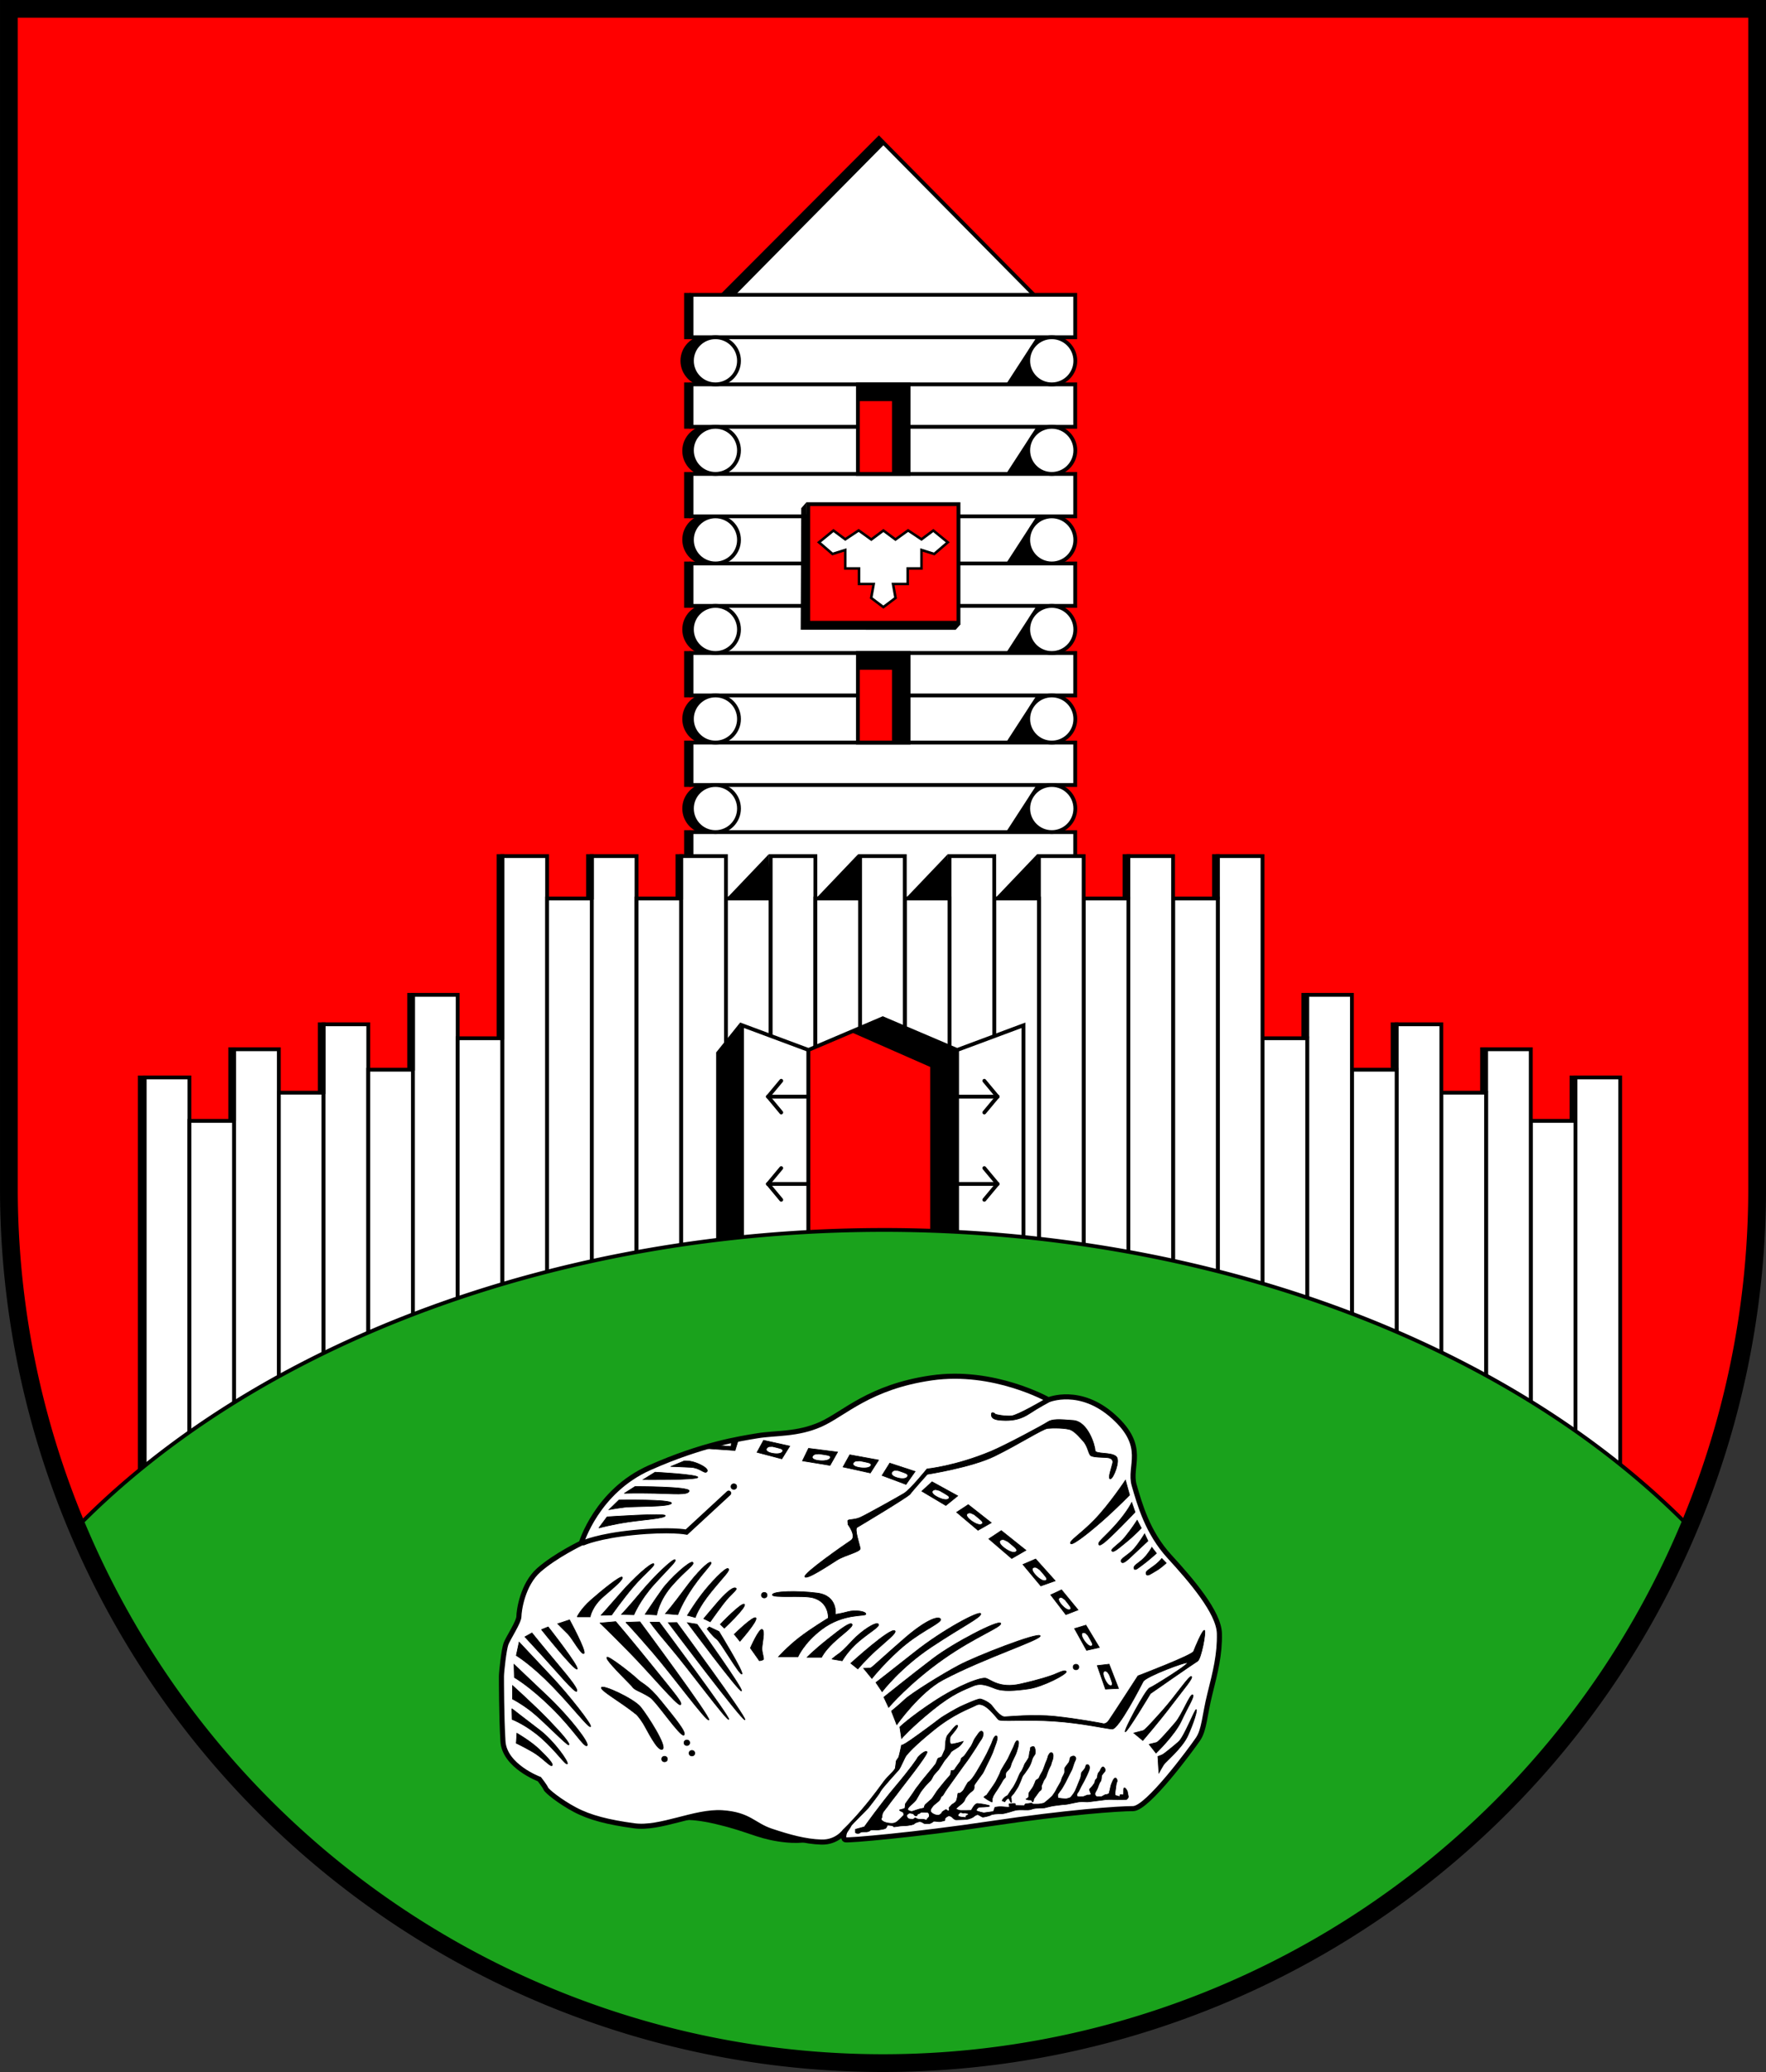 <?xml version="1.0" encoding="UTF-8" standalone="no"?>
<!-- Created with Inkscape (http://www.inkscape.org/) -->

<svg
   width="139.203mm"
   height="163.257mm"
   viewBox="0 0 139.203 163.257"
   version="1.1"
   id="svg10290"
   inkscape:version="1.2.2 (732a01da63, 2022-12-09)"
   sodipodi:docname="Wappen Tensbüttel-Röst2.svg"
   xmlns:inkscape="http://www.inkscape.org/namespaces/inkscape"
   xmlns:sodipodi="http://sodipodi.sourceforge.net/DTD/sodipodi-0.dtd"
   xmlns="http://www.w3.org/2000/svg"
   xmlns:svg="http://www.w3.org/2000/svg">
  <rect x="0" y="0" width="139.203" height="163.257" fill="#333333" stroke="none"/>
  <sodipodi:namedview
     id="namedview10292"
     pagecolor="#ffffff"
     bordercolor="#666666"
     borderopacity="1.0"
     inkscape:showpageshadow="2"
     inkscape:pageopacity="0.0"
     inkscape:pagecheckerboard="0"
     inkscape:deskcolor="#d1d1d1"
     inkscape:document-units="mm"
     showgrid="false"
     inkscape:zoom="0.86750525"
     inkscape:cx="262.82262"
     inkscape:cy="309.50821"
     inkscape:current-layer="layer1" />
  <defs
     id="defs10287" />
  <g
     inkscape:label="Ebene 1"
     inkscape:groupmode="layer"
     id="layer1"
     transform="translate(-536.983,-70.647)">
    <g
       id="g9842"
       transform="translate(498.671,6.85)">
      <path
         id="path1751"
         style="fill:#ff0000;stroke:none;stroke-width:1.4;stroke-dasharray:none"
         d="m 39.013,64.497 v 92.955 a 68.901,68.901 0 0 0 68.902,68.902 68.901,68.901 0 0 0 68.901,-68.901 68.901,68.901 0 0 0 0,-5.1e-4 V 64.497 Z" />
      <g
         id="g1697"
         transform="translate(-384.815,118.371)">
        <circle
           style="fill:#000000;stroke:#000000;stroke-width:0.3;stroke-linecap:round;stroke-dasharray:none"
           id="circle5302"
           cx="478.914"
           cy="9.131"
           r="1.856" />
        <circle
           style="fill:#000000;stroke:#000000;stroke-width:0.3;stroke-linecap:round;stroke-dasharray:none"
           id="circle5300"
           cx="478.914"
           cy="2.076"
           r="1.856" />
        <circle
           style="fill:#000000;stroke:#000000;stroke-width:0.3;stroke-linecap:round;stroke-dasharray:none"
           id="circle5298"
           cx="478.914"
           cy="-4.98"
           r="1.856" />
        <circle
           style="fill:#000000;stroke:#000000;stroke-width:0.3;stroke-linecap:round;stroke-dasharray:none"
           id="circle5296"
           cx="478.914"
           cy="-12.054"
           r="1.856" />
        <circle
           style="fill:#000000;stroke:#000000;stroke-width:0.3;stroke-linecap:round;stroke-dasharray:none"
           id="circle5294"
           cx="478.914"
           cy="-19.051"
           r="1.856" />
        <circle
           style="fill:#000000;stroke:#000000;stroke-width:0.3;stroke-linecap:round;stroke-dasharray:none"
           id="circle5020"
           cx="478.77"
           cy="-26.145"
           r="1.856" />
        <path
           style="fill:none;stroke:#000000;stroke-width:0.5;stroke-linecap:butt;stroke-dasharray:none"
           d="m 477.304,10.839 v 3.643"
           id="path5480" />
        <path
           id="path3957"
           style="fill:#ffffff;stroke:#000000;stroke-width:0.3;stroke-linecap:round;stroke-dasharray:none"
           d="m 492.757,-43.339 -12.683,12.821 12.664,0.843 v 0.003 l 0.02,-0.002 0.02,0.002 v -0.003 l 12.663,-0.843 z" />
        <path
           style="fill:#ffffff;stroke:none;stroke-width:0.3;stroke-linecap:round;stroke-dasharray:none"
           d="M 479.521,-29.672 V 12.879 h 27.261 l -0.75,-42.551 z"
           id="path3901" />
        <rect
           style="fill:#ffffff;stroke:#000000;stroke-width:0.3;stroke-linecap:round;stroke-dasharray:none"
           id="rect3477"
           width="30.243"
           height="7.236"
           x="477.636"
           y="10.989" />
        <rect
           style="fill:#ffffff;stroke:#000000;stroke-width:0.3;stroke-linecap:round;stroke-dasharray:none"
           id="rect3475"
           width="30.243"
           height="3.343"
           x="477.636"
           y="-31.344" />
        <rect
           style="fill:#ffffff;stroke:#000000;stroke-width:0.3;stroke-linecap:round;stroke-dasharray:none"
           id="rect3479"
           width="30.243"
           height="3.343"
           x="477.636"
           y="-24.288" />
        <rect
           style="fill:#ffffff;stroke:#000000;stroke-width:0.3;stroke-linecap:round;stroke-dasharray:none"
           id="rect3481"
           width="30.243"
           height="3.343"
           x="477.636"
           y="-17.233" />
        <rect
           style="fill:#ffffff;stroke:#000000;stroke-width:0.3;stroke-linecap:round;stroke-dasharray:none"
           id="rect3483"
           width="30.243"
           height="3.343"
           x="477.636"
           y="-10.177" />
        <rect
           style="fill:#ffffff;stroke:#000000;stroke-width:0.3;stroke-linecap:round;stroke-dasharray:none"
           id="rect3485"
           width="30.243"
           height="3.343"
           x="477.636"
           y="-3.122" />
        <rect
           style="fill:#ffffff;stroke:#000000;stroke-width:0.3;stroke-linecap:round;stroke-dasharray:none"
           id="rect3487"
           width="30.243"
           height="3.343"
           x="477.636"
           y="3.934" />
        <g
           id="g3619"
           style="fill:#ffff00;stroke:#00ff00"
           transform="translate(176.428,-127.106)">
          <circle
             style="fill:#ffffff;stroke:#000000;stroke-width:0.3;stroke-linecap:round;stroke-dasharray:none"
             id="path3599"
             cx="303.094"
             cy="100.961"
             r="1.856" />
          <circle
             style="fill:#ffffff;stroke:#000000;stroke-width:0.3;stroke-linecap:round;stroke-dasharray:none"
             id="circle3603"
             cx="303.094"
             cy="136.239"
             r="1.856" />
          <circle
             style="fill:#ffffff;stroke:#000000;stroke-width:0.3;stroke-linecap:round;stroke-dasharray:none"
             id="circle3605"
             cx="303.094"
             cy="129.183"
             r="1.856" />
          <circle
             style="fill:#ffffff;stroke:#000000;stroke-width:0.3;stroke-linecap:round;stroke-dasharray:none"
             id="circle3607"
             cx="303.094"
             cy="122.128"
             r="1.856" />
          <circle
             style="fill:#ffffff;stroke:#000000;stroke-width:0.3;stroke-linecap:round;stroke-dasharray:none"
             id="circle3609"
             cx="303.094"
             cy="115.072"
             r="1.856" />
          <circle
             style="fill:#ffffff;stroke:#000000;stroke-width:0.3;stroke-linecap:round;stroke-dasharray:none"
             id="circle3611"
             cx="303.094"
             cy="108.017"
             r="1.856" />
        </g>
        <g
           id="g5752">
          <path
             style="fill:#000000;stroke:none;stroke-width:0.5;stroke-linecap:butt;stroke-dasharray:none"
             d="m 504.836,7.272 -2.42,3.73 3.422,0.036 0.394,-3.219 z"
             id="path5744"
             sodipodi:nodetypes="ccccc" />
          <path
             style="fill:#000000;stroke:none;stroke-width:0.5;stroke-linecap:butt;stroke-dasharray:none"
             d="m 504.836,-28.001 -2.42,3.73 3.422,0.036 0.394,-3.219 z"
             id="path5650"
             sodipodi:nodetypes="ccccc" />
          <path
             style="fill:#000000;stroke:none;stroke-width:0.5;stroke-linecap:butt;stroke-dasharray:none"
             d="m 504.836,-20.946 -2.42,3.73 3.422,0.036 0.394,-3.219 z"
             id="path5736"
             sodipodi:nodetypes="ccccc" />
          <path
             style="fill:#000000;stroke:none;stroke-width:0.5;stroke-linecap:butt;stroke-dasharray:none"
             d="m 504.836,-13.892 -2.42,3.73 3.422,0.036 0.394,-3.219 z"
             id="path5738"
             sodipodi:nodetypes="ccccc" />
          <path
             style="fill:#000000;stroke:none;stroke-width:0.5;stroke-linecap:butt;stroke-dasharray:none"
             d="m 504.836,-6.837 -2.42,3.73 3.422,0.036 0.394,-3.219 z"
             id="path5740"
             sodipodi:nodetypes="ccccc" />
          <path
             style="fill:#000000;stroke:none;stroke-width:0.5;stroke-linecap:butt;stroke-dasharray:none"
             d="m 504.836,0.217 -2.42,3.73 3.422,0.036 0.394,-3.219 z"
             id="path5742"
             sodipodi:nodetypes="ccccc" />
        </g>
        <g
           id="g3633"
           inkscape:transform-center-x="-13.255382"
           inkscape:transform-center-y="26.918746"
           transform="matrix(-1,0,0,1,809.126,-127.106)"
           style="fill:#ffff00;stroke:#00ff00">
          <circle
             style="fill:#ffffff;stroke:#000000;stroke-width:0.3;stroke-linecap:round;stroke-dasharray:none"
             id="circle3621"
             cx="303.094"
             cy="100.961"
             r="1.856" />
          <circle
             style="fill:#ffffff;stroke:#000000;stroke-width:0.3;stroke-linecap:round;stroke-dasharray:none"
             id="circle3623"
             cx="303.094"
             cy="136.239"
             r="1.856" />
          <circle
             style="fill:#ffffff;stroke:#000000;stroke-width:0.3;stroke-linecap:round;stroke-dasharray:none"
             id="circle3625"
             cx="303.094"
             cy="129.183"
             r="1.856" />
          <circle
             style="fill:#ffffff;stroke:#000000;stroke-width:0.3;stroke-linecap:round;stroke-dasharray:none"
             id="circle3627"
             cx="303.094"
             cy="122.128"
             r="1.856" />
          <circle
             style="fill:#ffffff;stroke:#000000;stroke-width:0.3;stroke-linecap:round;stroke-dasharray:none"
             id="circle3629"
             cx="303.094"
             cy="115.072"
             r="1.856" />
          <circle
             style="fill:#ffffff;stroke:#000000;stroke-width:0.3;stroke-linecap:round;stroke-dasharray:none"
             id="circle3631"
             cx="303.094"
             cy="108.017"
             r="1.856" />
        </g>
        <rect
           style="fill:#ff0000;stroke:#000000;stroke-width:0.3;stroke-linecap:round;stroke-dasharray:none"
           id="rect3701"
           width="3.992"
           height="7.056"
           x="490.752"
           y="-24.288" />
        <rect
           style="fill:#ff0000;stroke:#000000;stroke-width:0.3;stroke-linecap:round;stroke-dasharray:none"
           id="rect3703"
           width="3.992"
           height="7.056"
           x="490.752"
           y="-3.122" />
        <rect
           style="fill:#ff0000;stroke:#000000;stroke-width:0.3;stroke-linecap:round;stroke-dasharray:none"
           id="rect3761"
           width="11.846"
           height="9.344"
           x="486.834"
           y="-14.849" />
        <g
           id="g3545"
           style="fill:#ffff00"
           transform="translate(176.428,-127.106)">
          <g
             id="g3410"
             inkscape:transform-center-x="-30.048958"
             inkscape:transform-center-y="96.106598"
             transform="matrix(-1,0,0,1,632.514,0)"
             style="fill:#ffff00">
            <rect
               style="fill:#ffffff;stroke:#000000;stroke-width:0.3;stroke-linecap:round;stroke-dasharray:none"
               id="rect3378"
               width="3.524"
               height="34.254"
               x="258.105"
               y="157.427" />
            <rect
               style="fill:#ffffff;stroke:#000000;stroke-width:0.3;stroke-linecap:round;stroke-dasharray:none"
               id="rect3380"
               width="3.524"
               height="34.254"
               x="261.63"
               y="160.848" />
            <rect
               style="fill:#ffffff;stroke:#000000;stroke-width:0.3;stroke-linecap:round;stroke-dasharray:none"
               id="rect3382"
               width="3.524"
               height="39.898"
               x="265.154"
               y="155.204" />
            <rect
               style="fill:#ffffff;stroke:#000000;stroke-width:0.3;stroke-linecap:round;stroke-dasharray:none"
               id="rect3384"
               width="3.524"
               height="36.476"
               x="268.678"
               y="158.626" />
            <rect
               style="fill:#ffffff;stroke:#000000;stroke-width:0.3;stroke-linecap:round;stroke-dasharray:none"
               id="rect3386"
               width="3.524"
               height="41.864"
               x="272.203"
               y="153.238" />
            <rect
               style="fill:#ffffff;stroke:#000000;stroke-width:0.3;stroke-linecap:round;stroke-dasharray:none"
               id="rect3388"
               width="3.524"
               height="38.285"
               x="275.727"
               y="156.817" />
            <rect
               style="fill:#ffffff;stroke:#000000;stroke-width:0.3;stroke-linecap:round;stroke-dasharray:none"
               id="rect3390"
               width="3.524"
               height="44.184"
               x="279.251"
               y="150.918" />
            <rect
               style="fill:#ffffff;stroke:#000000;stroke-width:0.3;stroke-linecap:round;stroke-dasharray:none"
               id="rect3392"
               width="3.524"
               height="40.763"
               x="282.776"
               y="154.339" />
            <rect
               style="fill:#ffffff;stroke:#000000;stroke-width:0.3;stroke-linecap:round;stroke-dasharray:none"
               id="rect3394"
               width="3.524"
               height="55.117"
               x="286.3"
               y="139.985" />
            <rect
               style="fill:#ffffff;stroke:#000000;stroke-width:0.3;stroke-linecap:round;stroke-dasharray:none"
               id="rect3396"
               width="3.524"
               height="51.774"
               x="289.824"
               y="143.327" />
            <rect
               style="fill:#ffffff;stroke:#000000;stroke-width:0.3;stroke-linecap:round;stroke-dasharray:none"
               id="rect3398"
               width="3.524"
               height="55.117"
               x="293.349"
               y="139.985" />
            <rect
               style="fill:#ffffff;stroke:#000000;stroke-width:0.3;stroke-linecap:round;stroke-dasharray:none"
               id="rect3400"
               width="3.524"
               height="51.774"
               x="296.873"
               y="143.327" />
            <rect
               style="fill:#ffffff;stroke:#000000;stroke-width:0.3;stroke-linecap:round;stroke-dasharray:none"
               id="rect3402"
               width="3.524"
               height="55.117"
               x="300.397"
               y="139.985" />
            <rect
               style="fill:#ffffff;stroke:#000000;stroke-width:0.3;stroke-linecap:round;stroke-dasharray:none"
               id="rect3404"
               width="3.524"
               height="48.432"
               x="303.922"
               y="143.327" />
            <rect
               style="fill:#ffffff;stroke:#000000;stroke-width:0.3;stroke-linecap:round;stroke-dasharray:none"
               id="rect3406"
               width="3.524"
               height="51.774"
               x="307.446"
               y="139.985" />
            <rect
               style="fill:#ffffff;stroke:#000000;stroke-width:0.3;stroke-linecap:round;stroke-dasharray:none"
               id="rect3408"
               width="3.524"
               height="48.432"
               x="310.971"
               y="143.327" />
          </g>
          <g
             id="g3508"
             style="fill:#ffff00">
            <rect
               style="fill:#ffffff;stroke:#000000;stroke-width:0.3;stroke-linecap:round;stroke-dasharray:none"
               id="rect3096"
               width="3.524"
               height="34.254"
               x="258.105"
               y="157.427" />
            <rect
               style="fill:#ffffff;stroke:#000000;stroke-width:0.3;stroke-linecap:round;stroke-dasharray:none"
               id="rect3303"
               width="3.524"
               height="34.254"
               x="261.63"
               y="160.848" />
            <rect
               style="fill:#ffffff;stroke:#000000;stroke-width:0.3;stroke-linecap:round;stroke-dasharray:none"
               id="rect3305"
               width="3.524"
               height="39.898"
               x="265.154"
               y="155.204" />
            <rect
               style="fill:#ffffff;stroke:#000000;stroke-width:0.3;stroke-linecap:round;stroke-dasharray:none"
               id="rect3307"
               width="3.524"
               height="36.476"
               x="268.678"
               y="158.626" />
            <rect
               style="fill:#ffffff;stroke:#000000;stroke-width:0.3;stroke-linecap:round;stroke-dasharray:none"
               id="rect3309"
               width="3.524"
               height="41.864"
               x="272.203"
               y="153.238" />
            <rect
               style="fill:#ffffff;stroke:#000000;stroke-width:0.3;stroke-linecap:round;stroke-dasharray:none"
               id="rect3311"
               width="3.524"
               height="38.285"
               x="275.727"
               y="156.817" />
            <rect
               style="fill:#ffffff;stroke:#000000;stroke-width:0.3;stroke-linecap:round;stroke-dasharray:none"
               id="rect3313"
               width="3.524"
               height="44.184"
               x="279.251"
               y="150.918" />
            <rect
               style="fill:#ffffff;stroke:#000000;stroke-width:0.3;stroke-linecap:round;stroke-dasharray:none"
               id="rect3315"
               width="3.524"
               height="40.763"
               x="282.776"
               y="154.339" />
            <rect
               style="fill:#ffffff;stroke:#000000;stroke-width:0.3;stroke-linecap:round;stroke-dasharray:none"
               id="rect3317"
               width="3.524"
               height="55.117"
               x="286.3"
               y="139.985" />
            <rect
               style="fill:#ffffff;stroke:#000000;stroke-width:0.3;stroke-linecap:round;stroke-dasharray:none"
               id="rect3319"
               width="3.524"
               height="51.774"
               x="289.824"
               y="143.327" />
            <rect
               style="fill:#ffffff;stroke:#000000;stroke-width:0.3;stroke-linecap:round;stroke-dasharray:none"
               id="rect3323"
               width="3.524"
               height="55.117"
               x="293.349"
               y="139.985" />
            <rect
               style="fill:#ffffff;stroke:#000000;stroke-width:0.3;stroke-linecap:round;stroke-dasharray:none"
               id="rect3327"
               width="3.524"
               height="51.774"
               x="296.873"
               y="143.327" />
            <rect
               style="fill:#ffffff;stroke:#000000;stroke-width:0.3;stroke-linecap:round;stroke-dasharray:none"
               id="rect3329"
               width="3.524"
               height="55.117"
               x="300.397"
               y="139.985" />
            <rect
               style="fill:#ffffff;stroke:#000000;stroke-width:0.3;stroke-linecap:round;stroke-dasharray:none"
               id="rect3331"
               width="3.524"
               height="48.432"
               x="303.922"
               y="143.327" />
            <rect
               style="fill:#ffffff;stroke:#000000;stroke-width:0.3;stroke-linecap:round;stroke-dasharray:none"
               id="rect3356"
               width="3.524"
               height="51.774"
               x="307.446"
               y="139.985" />
            <rect
               style="fill:#ffffff;stroke:#000000;stroke-width:0.3;stroke-linecap:round;stroke-dasharray:none"
               id="rect3358"
               width="3.524"
               height="48.432"
               x="310.971"
               y="143.327" />
            <rect
               style="fill:#ffffff;stroke:#000000;stroke-width:0.3;stroke-linecap:round;stroke-dasharray:none"
               id="rect3428"
               width="3.524"
               height="55.117"
               x="314.495"
               y="139.985" />
          </g>
        </g>
        <path
           id="path4296"
           style="fill:#ffffff;stroke:#000000;stroke-width:0.2;stroke-linecap:round;stroke-dasharray:none"
           d="m 490.81,-12.781 -1.056,0.702 -0.932,-0.695 -1.14,0.931 1.069,0.918 1.003,-0.316 v 1.456 h 1.084 v 1.224 h 1.158 l -0.198,1.099 0.959,0.723 0.96,-0.723 -0.198,-1.099 h 1.158 v -1.224 h 1.085 v -1.456 l 1.003,0.316 1.069,-0.918 -1.14,-0.931 -0.932,0.695 -1.057,-0.702 -0.994,0.716 -0.952,-0.709 -0.952,0.709 z" />
        <g
           id="g4790"
           transform="translate(1.158,-139.143)">
          <path
             style="fill:#ffffff;stroke:#000000;stroke-width:0.3;stroke-linecap:round;stroke-dasharray:none"
             d="m 480.462,183.565 v -18.215 l 5.231,1.947 v 16.212 z"
             id="path4432" />
          <path
             id="path4434"
             style="fill:#ff0000;stroke:#000000;stroke-width:0.3;stroke-linecap:round;stroke-dasharray:none"
             d="m 485.692,167.297 v 16.369 h 5.812 v 0.004 h 5.908 v -16.37 l -5.86,-2.497 z"
             sodipodi:nodetypes="cccccccc" />
          <path
             style="fill:#ffffff;stroke:#000000;stroke-width:0.3;stroke-linecap:round;stroke-dasharray:none"
             d="m 502.643,183.568 v -18.215 l -5.231,1.947 v 16.212 z"
             id="path4440" />
          <g
             id="g4480">
            <g
               id="g4462">
              <path
                 style="fill:none;stroke:#000000;stroke-width:0.3;stroke-linecap:round;stroke-dasharray:none"
                 d="m 482.502,170.976 h 3.19"
                 id="path4453"
                 sodipodi:nodetypes="cc" />
              <path
                 style="fill:none;stroke:#000000;stroke-width:0.3;stroke-linecap:round;stroke-dasharray:none"
                 d="m 483.549,169.727 -1.041,1.249"
                 id="path4455"
                 sodipodi:nodetypes="cc" />
              <path
                 style="fill:none;stroke:#000000;stroke-width:0.3;stroke-linecap:round;stroke-dasharray:none"
                 d="m 483.549,172.224 -1.041,-1.249"
                 id="path4457"
                 sodipodi:nodetypes="cc" />
            </g>
            <g
               id="g4470"
               transform="translate(0,6.879)">
              <path
                 style="fill:none;stroke:#000000;stroke-width:0.3;stroke-linecap:round;stroke-dasharray:none"
                 d="m 482.502,170.976 h 3.19"
                 id="path4464"
                 sodipodi:nodetypes="cc" />
              <path
                 style="fill:none;stroke:#000000;stroke-width:0.3;stroke-linecap:round;stroke-dasharray:none"
                 d="m 483.549,169.727 -1.041,1.249"
                 id="path4466"
                 sodipodi:nodetypes="cc" />
              <path
                 style="fill:none;stroke:#000000;stroke-width:0.3;stroke-linecap:round;stroke-dasharray:none"
                 d="m 483.549,172.224 -1.041,-1.249"
                 id="path4468"
                 sodipodi:nodetypes="cc" />
            </g>
          </g>
          <g
             id="g4498"
             inkscape:transform-center-x="-7.4549763"
             inkscape:transform-center-y="-0.94385593"
             transform="matrix(-1,0,0,1,983.105,0)">
            <g
               id="g4488">
              <path
                 style="fill:none;stroke:#000000;stroke-width:0.3;stroke-linecap:round;stroke-dasharray:none"
                 d="m 482.502,170.976 h 3.19"
                 id="path4482"
                 sodipodi:nodetypes="cc" />
              <path
                 style="fill:none;stroke:#000000;stroke-width:0.3;stroke-linecap:round;stroke-dasharray:none"
                 d="m 483.549,169.727 -1.041,1.249"
                 id="path4484"
                 sodipodi:nodetypes="cc" />
              <path
                 style="fill:none;stroke:#000000;stroke-width:0.3;stroke-linecap:round;stroke-dasharray:none"
                 d="m 483.549,172.224 -1.041,-1.249"
                 id="path4486"
                 sodipodi:nodetypes="cc" />
            </g>
            <g
               id="g4496"
               transform="translate(0,6.879)">
              <path
                 style="fill:none;stroke:#000000;stroke-width:0.3;stroke-linecap:round;stroke-dasharray:none"
                 d="m 482.502,170.976 h 3.19"
                 id="path4490"
                 sodipodi:nodetypes="cc" />
              <path
                 style="fill:none;stroke:#000000;stroke-width:0.3;stroke-linecap:round;stroke-dasharray:none"
                 d="m 483.549,169.727 -1.041,1.249"
                 id="path4492"
                 sodipodi:nodetypes="cc" />
              <path
                 style="fill:none;stroke:#000000;stroke-width:0.3;stroke-linecap:round;stroke-dasharray:none"
                 d="m 483.549,172.224 -1.041,-1.249"
                 id="path4494"
                 sodipodi:nodetypes="cc" />
            </g>
          </g>
          <path
             style="fill:#000000;stroke:none;stroke-width:0.1;stroke-linecap:round;stroke-dasharray:none"
             d="m 489.024,165.879 6.264,2.756 -10e-6,15.034 2.104,0.009 v -16.301 l -5.84,-2.573 z"
             id="path4597"
             sodipodi:nodetypes="ccccccc" />
          <path
             style="fill:#000000;stroke:none;stroke-width:0.1;stroke-linecap:round;stroke-dasharray:none"
             d="m 480.316,165.131 -1.899,2.364 v 16.95 h 2.045 z"
             id="path4711"
             sodipodi:nodetypes="ccccc" />
        </g>
        <path
           style="fill:#000000;stroke:none;stroke-width:0.1;stroke-linecap:round;stroke-dasharray:none"
           d="m 490.752,-22.97 h 2.685 v 5.737 h 1.307 v -7.056 h -3.992 z"
           id="path4998" />
        <path
           style="fill:#000000;stroke:none;stroke-width:0.1;stroke-linecap:round;stroke-dasharray:none"
           d="m 490.752,-1.803 h 2.685 v 5.737 h 1.307 v -7.056 h -3.992 z"
           id="path5000" />
        <path
           style="fill:#000000;stroke:none;stroke-width:0.1;stroke-linecap:round;stroke-dasharray:none"
           d="m 492.836,-43.47 -0.428,-0.441 -12.517,12.547 1.16,0.039 z"
           id="path5304"
           sodipodi:nodetypes="ccccc" />
        <path
           style="fill:none;stroke:#000000;stroke-width:0.5;stroke-linecap:butt;stroke-dasharray:none"
           d="m 477.304,-31.494 v 3.643"
           id="path5306" />
        <path
           style="fill:none;stroke:#000000;stroke-width:0.5;stroke-linecap:butt;stroke-dasharray:none"
           d="m 477.304,-24.438 v 3.643"
           id="path5470" />
        <path
           style="fill:none;stroke:#000000;stroke-width:0.5;stroke-linecap:butt;stroke-dasharray:none"
           d="m 477.304,-17.383 v 3.643"
           id="path5472" />
        <path
           style="fill:none;stroke:#000000;stroke-width:0.5;stroke-linecap:butt;stroke-dasharray:none"
           d="m 477.304,-10.327 v 3.643"
           id="path5474" />
        <path
           style="fill:none;stroke:#000000;stroke-width:0.5;stroke-linecap:butt;stroke-dasharray:none"
           d="M 477.304,-3.272 V 0.371"
           id="path5476" />
        <path
           style="fill:none;stroke:#000000;stroke-width:0.5;stroke-linecap:butt;stroke-dasharray:none"
           d="M 477.304,3.784 V 7.427"
           id="path5478" />
        <path
           style="fill:#000000;stroke:none;stroke-width:0.5;stroke-linecap:butt;stroke-dasharray:none"
           d="m 483.724,12.729 -3.4,3.566 3.532,-0.028 z"
           id="path5927"
           sodipodi:nodetypes="cccc" />
        <path
           style="fill:#000000;stroke:none;stroke-width:0.5;stroke-linecap:butt;stroke-dasharray:none"
           d="m 490.77,12.729 -3.4,3.566 3.532,-0.028 z"
           id="path5929"
           sodipodi:nodetypes="cccc" />
        <path
           style="fill:#000000;stroke:none;stroke-width:0.5;stroke-linecap:butt;stroke-dasharray:none"
           d="m 497.83,12.729 -3.4,3.566 3.532,-0.028 z"
           id="path5931"
           sodipodi:nodetypes="cccc" />
        <path
           style="fill:#000000;stroke:none;stroke-width:0.5;stroke-linecap:butt;stroke-dasharray:none"
           d="m 504.881,12.729 -3.4,3.566 3.532,-0.028 z"
           id="path5933"
           sodipodi:nodetypes="cccc" />
        <path
           style="fill:none;stroke:#000000;stroke-width:0.6;stroke-linecap:butt;stroke-dasharray:none"
           d="M 434.297,30.171 V 64.725"
           id="path6114" />
        <path
           style="fill:none;stroke:#000000;stroke-width:0.6;stroke-linecap:butt;stroke-dasharray:none"
           d="m 441.429,27.948 v 5.793"
           id="path6116" />
        <path
           style="fill:none;stroke:#000000;stroke-width:0.6;stroke-linecap:butt;stroke-dasharray:none"
           d="m 448.48,25.982 v 5.649"
           id="path6297" />
        <path
           style="fill:none;stroke:#000000;stroke-width:0.6;stroke-linecap:butt;stroke-dasharray:none"
           d="m 455.529,23.662 v 6.121"
           id="path6299" />
        <path
           style="fill:none;stroke:#000000;stroke-width:0.6;stroke-linecap:butt;stroke-dasharray:none"
           d="M 462.578,12.729 V 27.33"
           id="path1018" />
        <path
           style="fill:none;stroke:#000000;stroke-width:0.6;stroke-linecap:butt;stroke-dasharray:none"
           d="m 469.627,12.729 v 3.575"
           id="path1020" />
        <path
           style="fill:none;stroke:#000000;stroke-width:0.6;stroke-linecap:butt;stroke-dasharray:none"
           d="m 476.677,12.729 v 3.575"
           id="path1022" />
        <path
           style="fill:none;stroke:#000000;stroke-width:0.6;stroke-linecap:butt;stroke-dasharray:none"
           d="m 511.919,12.729 v 3.575"
           id="path1024" />
        <path
           style="fill:none;stroke:#000000;stroke-width:0.6;stroke-linecap:butt;stroke-dasharray:none"
           d="m 518.968,12.729 v 3.575"
           id="path1026" />
        <path
           style="fill:none;stroke:#000000;stroke-width:0.6;stroke-linecap:butt;stroke-dasharray:none"
           d="M 526.011,23.662 V 27.237"
           id="path1028" />
        <path
           style="fill:none;stroke:#000000;stroke-width:0.6;stroke-linecap:butt;stroke-dasharray:none"
           d="m 533.049,25.982 v 3.575"
           id="path1030" />
        <path
           style="fill:none;stroke:#000000;stroke-width:0.6;stroke-linecap:butt;stroke-dasharray:none"
           d="m 540.1,27.948 v 3.575"
           id="path1032" />
        <path
           style="fill:none;stroke:#000000;stroke-width:0.6;stroke-linecap:butt;stroke-dasharray:none"
           d="m 547.15,30.171 v 3.575"
           id="path1034" />
        <path
           style="fill:#000000;stroke:none;stroke-width:0.6"
           d="m 486.695,-15.003 -0.411,0.47 -0.042,9.578 12.214,0.005 0.369,-0.414 -0.135,-0.18 -11.857,0.118 z"
           id="path1280"
           sodipodi:nodetypes="cccccccc" />
      </g>
      <path
         id="path1983"
         style="fill:#1aa21c;fill-opacity:1;stroke:#000000;stroke-width:0.3;stroke-dasharray:none"
         d="m 107.914,160.707 a 77.067,53.837 0 0 0 -63.52,23.409 68.901,68.901 0 0 0 63.52,42.237 68.901,68.901 0 0 0 63.537,-42.274 77.067,53.837 0 0 0 -63.537,-23.373 z" />
      <path
         id="path3092"
         style="fill:none;stroke:#000000;stroke-width:1.4;stroke-dasharray:none"
         d="m 39.013,64.497 v 92.955 a 68.901,68.901 0 0 0 68.902,68.902 68.901,68.901 0 0 0 68.901,-68.901 68.901,68.901 0 0 0 0,-5.1e-4 V 64.497 Z" />
      <g
         id="g8318-5"
         transform="translate(-210.079,-9.251)">
        <g
           id="g8182-5">
          <path
             style="fill:#ffffff;fill-opacity:1;stroke:#000000;stroke-width:0.4;stroke-dasharray:none"
             d="m 331.034,183.342 c 0,0 2.503,-1.057 5.145,1.335 2.642,2.392 1.168,3.865 1.613,5.395 0.445,1.529 1.053,3.733 2.783,5.621 1.73,1.888 3.893,4.405 3.933,6.056 0.039,1.652 -0.315,3.028 -0.747,4.759 -0.433,1.73 -0.433,2.832 -0.944,3.579 -0.511,0.747 -3.972,5.466 -5.113,5.466 -1.14,0 -5.152,0.275 -11.208,1.18 -6.056,0.905 -11.189,1.337 -11.464,1.278 -0.275,-0.059 -0.039,-0.688 -0.039,-0.688 0,0 -0.61,0.905 -1.868,0.865 -1.258,-0.039 -2.53,-0.391 -3.948,-0.864 -1.418,-0.473 -1.724,-1.307 -3.865,-1.446 -2.141,-0.139 -4.867,1.307 -6.924,1.029 -2.058,-0.278 -3.51,-0.646 -4.69,-1.276 -1.18,-0.629 -2.202,-1.455 -2.281,-1.652 -0.079,-0.197 -0.511,-0.747 -0.511,-0.747 0,0 -2.753,-1.023 -2.871,-2.989 -0.118,-1.966 -0.118,-4.759 -0.118,-5.113 0,-0.354 0.197,-2.124 0.354,-2.556 0.157,-0.433 1.023,-1.73 1.023,-2.163 0,-0.433 0.275,-2.517 1.573,-3.657 1.298,-1.14 3.343,-2.124 3.343,-2.124 0,0 1.219,-4.09 5.388,-5.938 4.169,-1.848 7.079,-2.281 8.495,-2.517 1.416,-0.236 3.146,-0.079 4.995,-0.905 1.848,-0.826 3.815,-2.95 8.731,-3.657 4.916,-0.708 9.218,1.729 9.218,1.729 z"
             id="path3293-4"
             sodipodi:nodetypes="cssssssssscsssssscssssscssssc" />
          <path
             style="fill:none;fill-opacity:1;stroke:#000000;stroke-width:0.4;stroke-linecap:round;stroke-dasharray:none"
             d="m 294.385,194.611 c 0,0 1.15,-0.528 3.913,-0.806 2.93,-0.295 4.208,-0.039 4.208,-0.039 l 3.323,-3.068"
             id="path3439-2"
             sodipodi:nodetypes="cscc" />
          <path
             style="fill:#000000;fill-opacity:1;stroke:#000000;stroke-width:0.05;stroke-linecap:round;stroke-dasharray:none"
             d="m 295.594,193.441 0.649,-0.875 c 0,0 4.601,-0.315 4.591,-0.098 -0.01,0.216 -1.632,0.315 -2.92,0.501 -1.288,0.187 -2.32,0.472 -2.32,0.472 z"
             id="path3443-8" />
          <path
             style="fill:#000000;fill-opacity:1;stroke:#000000;stroke-width:0.05;stroke-linecap:round;stroke-dasharray:none"
             d="m 296.4,191.996 0.777,-0.757 c 0,0 4.179,-0.069 4.139,0.246 -0.039,0.315 -3.028,0.236 -3.707,0.324 -0.678,0.088 -1.209,0.187 -1.209,0.187 z"
             id="path3445-3" />
          <path
             style="fill:#000000;fill-opacity:1;stroke:#000000;stroke-width:0.05;stroke-linecap:round;stroke-dasharray:none"
             d="m 297.61,190.708 0.836,-0.531 c 0,0 4.326,-0.01 4.267,0.344 -0.059,0.354 -1.219,0.216 -2.714,0.187 -1.494,-0.029 -2.389,0 -2.389,0 z"
             id="path3447-1" />
          <path
             style="fill:#000000;fill-opacity:1;stroke:#000000;stroke-width:0.05;stroke-linecap:round;stroke-dasharray:none"
             d="m 299.094,189.627 0.934,-0.58 c 0,0 3.412,0.177 3.372,0.403 -0.039,0.226 -4.306,0.177 -4.306,0.177 z"
             id="path3449-9" />
          <path
             style="fill:#000000;fill-opacity:1;stroke:#000000;stroke-width:0.05;stroke-linecap:round;stroke-dasharray:none"
             d="m 301.277,188.594 1.042,-0.433 c 0,0 0.442,-0.059 1.042,0.187 0.6,0.246 0.924,0.531 0.728,0.678 -0.197,0.147 -0.511,-0.324 -1.239,-0.364 -0.728,-0.039 -1.573,-0.069 -1.573,-0.069 z"
             id="path3451-8" />
          <path
             style="fill:#000000;fill-opacity:1;stroke:#000000;stroke-width:0.05;stroke-linecap:round;stroke-dasharray:none"
             d="m 293.882,200.445 h 1.029 c 0,0 0.125,-0.82 1.071,-1.627 0.945,-0.806 1.599,-1.377 1.446,-1.502 -0.153,-0.125 -1.627,1.071 -2.447,1.794 -0.82,0.723 -1.098,1.335 -1.098,1.335 z"
             id="path3507-3" />
          <path
             style="fill:#000000;fill-opacity:1;stroke:#000000;stroke-width:0.05;stroke-linecap:round;stroke-dasharray:none"
             d="m 295.772,200.319 0.834,-0.028 c 0,0 0.834,-1.196 1.71,-2.225 0.876,-1.029 1.794,-1.696 1.599,-1.808 -0.195,-0.111 -1.571,1.126 -2.586,2.294 -1.015,1.168 -1.557,1.766 -1.557,1.766 z"
             id="path3509-6" />
          <path
             style="fill:#000000;fill-opacity:1;stroke:#000000;stroke-width:0.05;stroke-linecap:round;stroke-dasharray:none"
             d="m 297.385,200.25 0.973,0.028 c 0,0 0.459,-1.14 1.613,-2.419 1.154,-1.279 1.794,-1.821 1.627,-1.919 -0.167,-0.097 -1.627,1.293 -2.614,2.475 -0.987,1.182 -1.599,1.835 -1.599,1.835 z"
             id="path3511-3" />
          <path
             style="fill:#000000;fill-opacity:1;stroke:#000000;stroke-width:0.05;stroke-linecap:round;stroke-dasharray:none"
             d="m 299.249,200.236 0.904,0.056 c 0,0 0.167,-1.14 1.237,-2.35 1.071,-1.21 1.821,-1.641 1.599,-1.794 -0.222,-0.153 -1.808,1.307 -2.378,2.1 -0.57,0.793 -1.363,1.988 -1.363,1.988 z"
             id="path3513-2" />
          <path
             style="fill:#000000;fill-opacity:1;stroke:#000000;stroke-width:0.05;stroke-linecap:round;stroke-dasharray:none"
             d="m 300.868,200.194 0.952,0.076 c 0,0 0.341,-0.959 1.217,-2.211 0.876,-1.251 1.557,-1.821 1.383,-1.912 -0.174,-0.09 -1.085,0.786 -2.016,2.051 -0.932,1.265 -1.557,1.996 -1.557,1.996 z"
             id="path3669-8"
             sodipodi:nodetypes="ccssscc" />
          <path
             style="fill:#000000;fill-opacity:1;stroke:#000000;stroke-width:0.05;stroke-linecap:round;stroke-dasharray:none"
             d="m 302.579,200.326 0.619,0.167 c 0,0 0.216,-0.751 1.251,-2.023 1.036,-1.272 1.536,-1.696 1.335,-1.828 -0.202,-0.132 -1.425,1.161 -2.1,2.051 -0.674,0.89 -1.105,1.634 -1.105,1.634 z"
             id="path3671-1" />
          <path
             style="fill:#000000;fill-opacity:1;stroke:#000000;stroke-width:0.05;stroke-linecap:round;stroke-dasharray:none"
             d="m 303.863,200.589 0.511,0.246 c 0,0 0.315,-0.462 0.993,-1.367 0.678,-0.905 1.249,-1.199 1.003,-1.298 -0.246,-0.098 -0.875,0.501 -1.435,1.15 -0.56,0.649 -1.072,1.268 -1.072,1.268 z"
             id="path3829-4" />
          <path
             style="fill:#000000;fill-opacity:1;stroke:#000000;stroke-width:0.05;stroke-linecap:round;stroke-dasharray:none"
             d="m 305.17,201.031 0.315,0.305 c 0,0 1.77,-1.662 1.583,-1.878 -0.187,-0.216 -1.898,1.573 -1.898,1.573 z"
             id="path3831-4" />
          <path
             style="fill:#000000;fill-opacity:1;stroke:#000000;stroke-width:0.05;stroke-linecap:round;stroke-dasharray:none"
             d="m 306.271,201.818 0.442,0.551 c 0,0 1.435,-1.622 1.258,-1.839 -0.177,-0.216 -1.701,1.288 -1.701,1.288 z"
             id="path3833-1" />
          <path
             style="fill:#000000;fill-opacity:1;stroke:#000000;stroke-width:0.05;stroke-linecap:round;stroke-dasharray:none"
             d="m 308.248,203.902 -0.708,-1.003 c 0,0 0.678,-1.553 0.924,-1.465 0.246,0.088 0.01,1.052 -0.01,1.455 -0.02,0.403 0.197,0.855 0.098,0.924 -0.098,0.069 -0.305,0.088 -0.305,0.088 z"
             id="path3835-4" />
          <path
             style="fill:#000000;fill-opacity:1;stroke:#000000;stroke-width:0.05;stroke-linecap:round;stroke-dasharray:none"
             d="m 295.689,200.931 1.237,-0.111 c 0,0 1.126,1.307 2.92,3.532 1.794,2.225 2.419,2.934 2.169,3.017 -0.25,0.083 -2.336,-2.433 -4.046,-4.171 -1.71,-1.738 -2.28,-2.266 -2.28,-2.266 z"
             id="path3997-5" />
          <path
             style="fill:#000000;fill-opacity:1;stroke:#000000;stroke-width:0.05;stroke-linecap:round;stroke-dasharray:none"
             d="m 297.719,200.876 1.112,-0.042 c 0,0 5.631,7.578 5.437,7.731 -0.195,0.153 -2.795,-3.42 -4.435,-5.325 -1.641,-1.905 -2.113,-2.364 -2.113,-2.364 z"
             id="path3999-7" />
          <path
             style="fill:#000000;fill-opacity:1;stroke:#000000;stroke-width:0.05;stroke-linecap:round;stroke-dasharray:none"
             d="m 299.638,200.862 h 0.723 c 0,0 5.603,7.494 5.478,7.661 -0.125,0.167 -3.17,-3.977 -4.602,-5.659 -1.432,-1.682 -1.599,-2.002 -1.599,-2.002 z"
             id="path4001-2" />
          <path
             style="fill:#000000;fill-opacity:1;stroke:#000000;stroke-width:0.05;stroke-linecap:round;stroke-dasharray:none"
             d="m 301.07,200.903 0.667,-0.014 c 0,0 5.548,7.522 5.367,7.661 -0.181,0.139 -6.034,-7.647 -6.034,-7.647 z"
             id="path4003-0" />
          <path
             style="fill:#000000;fill-opacity:1;stroke:#000000;stroke-width:0.05;stroke-linecap:round;stroke-dasharray:none"
             d="m 302.572,200.903 0.765,0.125 c 0,0 3.699,5.159 3.504,5.256 -0.195,0.097 -4.269,-5.381 -4.269,-5.381 z"
             id="path4005-9" />
          <path
             style="fill:#000000;fill-opacity:1;stroke:#000000;stroke-width:0.05;stroke-linecap:round;stroke-dasharray:none"
             d="m 304.296,201.237 0.765,0.362 c 0,0 2.002,3.268 1.808,3.351 -0.195,0.083 -1.696,-2.558 -1.988,-2.753 -0.292,-0.195 -0.751,-0.806 -0.751,-0.806 z"
             id="path4007-6" />
          <path
             style="fill:#000000;fill-opacity:1;stroke:#000000;stroke-width:0.05;stroke-linecap:round;stroke-dasharray:none"
             d="m 289.085,210.401 0.049,-0.787 c 0,0 1.111,0.639 1.78,1.288 0.669,0.649 1.15,1.17 0.983,1.258 -0.167,0.088 -0.767,-0.649 -1.544,-1.091 -0.777,-0.442 -1.268,-0.669 -1.268,-0.669 z"
             id="path4175-1" />
          <path
             style="fill:#000000;fill-opacity:1;stroke:#000000;stroke-width:0.05;stroke-linecap:round;stroke-dasharray:none"
             d="m 288.741,207.678 0.02,0.846 c 0,0 1.14,0.433 2.33,1.494 1.19,1.062 1.878,2.124 2.016,2.006 0.138,-0.118 -1.032,-1.789 -2.183,-2.664 -1.15,-0.875 -2.183,-1.681 -2.183,-1.681 z"
             id="path4177-1" />
          <path
             style="fill:#000000;fill-opacity:1;stroke:#000000;stroke-width:0.05;stroke-linecap:round;stroke-dasharray:none"
             d="m 288.79,206.921 v -1.062 c 0,0 1.701,1.524 2.841,2.704 1.14,1.18 1.711,1.878 1.593,1.966 -0.118,0.088 -2.104,-1.996 -2.979,-2.664 -0.875,-0.669 -1.455,-0.944 -1.455,-0.944 z"
             id="path4179-1" />
          <path
             style="fill:#000000;fill-opacity:1;stroke:#000000;stroke-width:0.05;stroke-linecap:round;stroke-dasharray:none"
             d="m 288.908,204.188 0.029,1.032 c 0,0 1.19,0.669 2.94,2.389 1.75,1.721 2.537,3.136 2.782,2.979 0.246,-0.157 -1.367,-2.242 -3.077,-3.864 -1.711,-1.622 -2.674,-2.537 -2.674,-2.537 z"
             id="path4350-4" />
          <path
             style="fill:#000000;fill-opacity:1;stroke:#000000;stroke-width:0.05;stroke-linecap:round;stroke-dasharray:none"
             d="m 289.312,202.437 -0.226,1.052 c 0,0 1.18,0.698 2.871,2.448 1.691,1.75 2.792,3.235 2.979,3.156 0.187,-0.079 -1.74,-2.527 -3.048,-3.913 -1.308,-1.386 -2.576,-2.743 -2.576,-2.743 z"
             id="path4352-3" />
          <path
             style="fill:#000000;fill-opacity:1;stroke:#000000;stroke-width:0.05;stroke-linecap:round;stroke-dasharray:none"
             d="m 289.766,202.016 0.556,-0.306 c 0,0 0.848,1.057 1.974,2.392 1.126,1.335 1.71,2.1 1.543,2.211 -0.167,0.111 -1.585,-1.585 -2.628,-2.725 -1.043,-1.14 -1.446,-1.571 -1.446,-1.571 z"
             id="path4525-7" />
          <path
             style="fill:#000000;fill-opacity:1;stroke:#000000;stroke-width:0.05;stroke-linecap:round;stroke-dasharray:none"
             d="m 291.073,201.446 0.528,-0.209 c 0,0 2.503,3.184 2.28,3.323 -0.222,0.139 -2.809,-3.115 -2.809,-3.115 z"
             id="path4527-5" />
          <path
             style="fill:#000000;fill-opacity:1;stroke:#000000;stroke-width:0.05;stroke-linecap:round;stroke-dasharray:none"
             d="m 292.352,200.987 0.932,-0.306 c 0,0 1.335,2.461 1.14,2.642 -0.195,0.181 -0.932,-1.21 -1.279,-1.543 -0.348,-0.334 -0.793,-0.793 -0.793,-0.793 z"
             id="path4529-8" />
          <path
             style="fill:#000000;fill-opacity:1;stroke:#000000;stroke-width:0.05;stroke-linecap:round;stroke-dasharray:none"
             d="m 298.553,208.134 c -1.293,-1.043 -2.878,-1.891 -2.753,-2.127 0.125,-0.236 2.558,0.89 3.087,1.543 0.528,0.653 2.113,3.101 1.724,3.323 -0.389,0.222 -1.224,-1.557 -1.529,-2.044 -0.306,-0.487 -0.528,-0.695 -0.528,-0.695 z"
             id="path4705-0" />
          <path
             style="fill:#000000;fill-opacity:1;stroke:#000000;stroke-width:0.05;stroke-linecap:round;stroke-dasharray:none"
             d="m 298.192,205.895 c -1.279,-1.307 -2.072,-2.113 -1.96,-2.266 0.111,-0.153 2.072,1.39 2.419,1.738 0.348,0.348 0.793,0.403 1.835,1.696 1.043,1.293 2.086,2.531 1.808,2.697 -0.278,0.167 -2.155,-2.642 -2.67,-2.976 -0.514,-0.334 -0.932,-0.487 -1.14,-0.612 -0.209,-0.125 -0.292,-0.278 -0.292,-0.278 z"
             id="path4707-3" />
          <path
             style="fill:#000000;fill-opacity:1;stroke:#000000;stroke-width:0.05;stroke-linecap:round;stroke-dasharray:none"
             d="m 309.76,203.587 h 1.529 c 0,0 0.47,-1.091 1.849,-2.141 1.752,-1.335 3.504,-1.001 3.504,-1.224 0,-0.222 -0.862,-0.334 -1.418,-0.181 -0.556,0.153 -0.987,0.209 -0.987,0.209 0,0 0.209,-1.474 -1.432,-1.682 -1.641,-0.209 -3.532,-0.139 -3.532,0.139 0,0.278 2.401,0.016 3.212,0.236 1.279,0.348 1.196,1.599 1.196,1.599 0,0 -1.363,0.82 -2.294,1.543 -0.932,0.723 -1.627,1.502 -1.627,1.502 z"
             id="path4885-9"
             sodipodi:nodetypes="ccssscssscsc" />
          <path
             style="fill:#000000;fill-opacity:1;stroke:#000000;stroke-width:0.05;stroke-linecap:round;stroke-dasharray:none"
             d="m 313.153,203.629 h -1.14 c 0,0 0.431,-0.466 1.592,-1.397 1.161,-0.932 1.828,-1.404 1.947,-1.203 0.118,0.202 -0.799,0.806 -1.502,1.481 -0.702,0.674 -0.897,1.119 -0.897,1.119 z"
             id="path4887-8" />
          <path
             style="fill:#000000;fill-opacity:1;stroke:#000000;stroke-width:0.05;stroke-linecap:round;stroke-dasharray:none"
             d="m 313.966,203.768 0.806,0.139 c 0,0 0.452,-0.806 1.335,-1.55 0.883,-0.744 1.717,-1.182 1.509,-1.356 -0.209,-0.174 -1.293,0.521 -2.023,1.3 -0.73,0.779 -0.904,0.925 -1.126,1.078 -0.222,0.153 -0.501,0.389 -0.501,0.389 z"
             id="path4889-8" />
          <path
             style="fill:#000000;fill-opacity:1;stroke:#000000;stroke-width:0.05;stroke-linecap:round;stroke-dasharray:none"
             d="m 315.454,204.101 0.556,0.445 c 0,0 0.652,-0.755 1.38,-1.419 0.819,-0.747 1.716,-1.422 1.54,-1.584 -0.334,-0.306 -3.476,2.558 -3.476,2.558 z"
             id="path4891-9"
             sodipodi:nodetypes="ccssc" />
          <path
             style="fill:#000000;fill-opacity:1;stroke:#000000;stroke-width:0.05;stroke-linecap:round;stroke-dasharray:none"
             d="m 317.116,205.298 c 0,0 1.229,-1.534 2.684,-2.704 1.455,-1.17 2.91,-1.721 2.723,-1.986 -0.187,-0.265 -1.199,0.118 -2.812,1.514 -1.612,1.396 -2.566,2.301 -2.674,2.34 -0.108,0.039 -0.57,0.039 -0.57,0.039 z"
             id="path4893-0" />
          <path
             style="fill:#000000;fill-opacity:1;stroke:#000000;stroke-width:0.05;stroke-linecap:round;stroke-dasharray:none"
             d="m 317.922,206.34 c 0,0 1.432,-1.891 3.879,-3.518 2.447,-1.627 3.991,-2.364 3.893,-2.628 -0.097,-0.264 -2.962,1.251 -5.172,3.003 -2.211,1.752 -3.087,2.419 -3.087,2.419 z"
             id="path4895-1" />
          <path
             style="fill:#000000;fill-opacity:1;stroke:#000000;stroke-width:0.05;stroke-linecap:round;stroke-dasharray:none"
             d="m 318.061,206.771 0.375,0.806 c 0,0 1.641,-1.933 4.338,-3.824 2.544,-1.784 4.658,-2.531 4.491,-2.809 -0.167,-0.278 -3.657,1.516 -5.325,2.781 -1.669,1.265 -3.879,3.045 -3.879,3.045 z"
             id="path4897-0"
             sodipodi:nodetypes="ccsssc" />
          <path
             style="fill:#000000;fill-opacity:1;stroke:#000000;stroke-width:0.05;stroke-linecap:round;stroke-dasharray:none"
             d="m 318.659,207.869 0.417,1.071 c 0,0 1.818,-2.565 3.643,-3.532 3.281,-1.738 7.828,-3.184 7.661,-3.476 -0.167,-0.292 -5.006,1.585 -6.396,2.322 -1.39,0.737 -3.768,2.225 -4.269,2.697 -0.501,0.473 -1.057,0.918 -1.057,0.918 z"
             id="path5082-8"
             sodipodi:nodetypes="ccssssc" />
          <path
             style="fill:#000000;fill-opacity:1;stroke:#000000;stroke-width:0.05;stroke-linecap:round;stroke-dasharray:none"
             d="m 319.456,210.028 -0.138,-0.905 c 0,0 0.846,-0.806 2.674,-2.006 1.993,-1.307 3.756,-1.947 4.129,-1.829 0.374,0.118 1.081,0.806 2.674,0.452 1.593,-0.354 2.419,-0.649 2.674,-0.747 0.256,-0.098 0.885,-0.433 0.964,-0.236 0.079,0.197 -1.848,1.199 -2.95,1.357 -1.101,0.157 -2.006,0.216 -2.596,0 -0.59,-0.216 -1.14,-0.511 -1.809,-0.216 -0.669,0.295 -1.534,0.551 -3.205,1.907 -1.671,1.357 -2.419,2.222 -2.419,2.222 z"
             id="path5084-1"
             sodipodi:nodetypes="ccsssssssssc" />
          <path
             style="fill:#000000;fill-opacity:1;stroke:#000000;stroke-width:0.05;stroke-linecap:round;stroke-dasharray:none"
             d="m 314.846,217.224 c 0,0 0.574,-0.525 1.477,-1.582 0.904,-1.057 1.529,-1.947 1.78,-2.28 0.25,-0.334 0.834,-0.82 0.862,-1.015 0.028,-0.195 0.056,-0.473 0.07,-0.542 0.014,-0.07 0.153,-0.209 0.195,-0.306 0.042,-0.097 0.222,-0.945 0.222,-0.945 0,0 0.044,0.065 0.712,-0.398 0.669,-0.462 1.868,-1.347 2.242,-1.642 0.374,-0.295 1.485,-0.905 1.652,-0.983 0.167,-0.079 1.406,-0.649 1.603,-0.619 0.197,0.029 0.718,0.275 0.914,0.531 0.197,0.256 0.659,0.875 1.003,0.875 0.344,0 2.212,-0.216 4.002,-0.029 1.789,0.187 3.687,0.551 3.687,0.551 0,0 0.265,0.138 0.521,-0.226 0.256,-0.364 2.301,-3.52 2.301,-3.52 0,0 4.277,-1.632 4.385,-1.927 0.108,-0.295 0.698,-1.711 0.855,-1.662 0.157,0.049 -0.256,2.261 -0.541,2.428 -0.285,0.167 -3.716,2.556 -3.716,2.556 0,0 -1.848,3.087 -1.986,3.009 -0.138,-0.079 1.603,-3.323 1.917,-3.451 0.315,-0.128 3.028,-1.829 2.989,-1.976 -0.039,-0.147 -3.284,1.072 -3.49,1.465 -0.206,0.393 -1.937,3.775 -2.448,3.746 -0.511,-0.029 -2.311,-0.462 -4.582,-0.619 -2.271,-0.157 -4.188,0.049 -4.375,-0.118 -0.187,-0.167 -1.082,-1.485 -1.74,-1.15 -0.659,0.334 -1.78,0.688 -3.382,1.986 -1.603,1.298 -1.996,1.809 -2.134,1.966 -0.138,0.157 -0.452,0.964 -0.6,1.141 -0.147,0.177 -1.337,1.455 -1.455,1.711 -0.118,0.256 -0.875,1.19 -0.934,1.278 -0.059,0.088 -1.337,1.327 -1.376,1.435 -0.039,0.108 -0.374,0.582 -0.374,0.582 z"
             id="path5271-9"
             sodipodi:nodetypes="cssscscssssssscscssscsssssssssssssscc" />
          <path
             id="path5459-8"
             style="fill:#000000;fill-opacity:1;stroke:#000000;stroke-width:0.05;stroke-linecap:round;stroke-dasharray:none"
             d="m 323.826,208.98 c -0.144,0.007 -0.514,0.519 -0.722,0.763 -0.236,0.275 -0.187,1.111 -0.226,1.16 -0.039,0.049 -0.207,0.482 -0.256,0.55 -0.049,0.069 -0.256,0.108 -0.295,0.147 -0.039,0.039 -0.118,0.315 -0.177,0.423 -0.059,0.108 -1.17,1.416 -1.219,1.504 -0.049,0.088 -0.403,0.511 -0.442,0.6 -0.039,0.088 -0.728,1.042 -0.728,1.042 0,0 -0.039,0.285 -0.039,0.334 0,0.049 -0.305,0.128 -0.413,0.147 -0.108,0.02 0.216,0.167 0.256,0.177 0.039,0.01 0.088,0.207 0.049,0.256 -0.039,0.049 -0.491,0.502 -0.58,0.541 -0.088,0.039 -0.187,0.138 -0.629,0.069 -0.442,-0.069 -0.619,-0.275 -0.541,-0.374 0.079,-0.098 0.029,-0.236 0.098,-0.403 0.069,-0.167 0.354,-0.472 0.491,-0.679 0.138,-0.206 0.629,-0.806 0.787,-1.032 0.157,-0.226 2.34,-2.949 2.222,-3.126 -0.118,-0.177 -0.718,0.383 -0.747,0.472 -0.029,0.088 -0.59,0.895 -1.769,2.291 -1.18,1.396 -2.419,3.146 -2.419,3.146 l -0.708,0.197 v 0.256 h 5.2e-4 c 0,0 0.049,0.064 0.192,0.064 0.143,0 0.162,-0.059 0.236,-0.098 0.074,-0.039 0.344,-0.015 0.457,-0.025 0.113,-0.01 0.255,-0.069 0.304,-0.128 0.049,-0.059 0.477,-0.005 0.62,-0.025 0.143,-0.02 0.334,-0.044 0.497,-0.093 0.162,-0.049 0.177,-0.246 0.216,-0.271 0.039,-0.025 0.3,0.03 0.383,0.03 0.084,0 0.084,0.093 0.128,0.093 0.044,0 0.354,-0.044 0.472,-0.064 0.118,-0.02 0.472,-0.02 0.639,-0.044 0.167,-0.025 0.447,-0.069 0.501,-0.137 0.054,-0.069 0.172,-0.108 0.349,-0.158 0.177,-0.049 0.374,0.108 0.413,0.133 0.039,0.025 0.251,0.02 0.374,0.02 0.123,0 0.319,-0.123 0.353,-0.172 0.034,-0.049 0.246,-0.004 0.423,0.01 0.177,0.015 0.246,-0.039 0.388,-0.059 0.143,-0.02 0.103,-0.098 0.113,-0.172 0.01,-0.074 0.226,-0.222 0.315,-0.222 0.088,0 0.226,0.069 0.275,0.133 0.049,0.064 0.197,0.182 0.281,0.177 0.084,-0.005 0.555,-0.005 0.83,-0.035 0.275,-0.029 0.536,-0.172 0.59,-0.231 0.054,-0.059 0.231,-0.148 0.295,-0.143 0.064,0.005 0.324,0.197 0.403,0.197 0.079,0 0.54,-0.099 0.629,-0.167 0.088,-0.069 0.502,-0.098 0.826,-0.098 0.324,0 0.993,-0.266 1.219,-0.295 0.226,-0.03 0.649,1.9e-4 0.904,-0.01 0.256,-0.01 0.305,-0.108 0.639,-0.128 0.334,-0.019 0.629,-0.029 0.629,-0.029 0,0 0.531,-0.138 0.737,-0.167 0.206,-0.029 0.718,-0.098 0.875,-0.098 0.157,0 0.885,-0.177 1.111,-0.207 0.226,-0.029 0.531,0 0.668,0 0.138,0 1.072,-0.137 1.436,-0.177 0.364,-0.039 0.723,0.005 0.919,0.005 0.197,0 0.659,-0.02 0.713,-0.02 0.054,0 0.157,-0.137 0.162,-0.196 0.005,-0.059 -0.064,-0.276 -0.069,-0.379 -0.005,-0.103 -0.157,-0.339 -0.246,-0.339 -0.088,0 -0.044,0.349 -0.064,0.477 -0.02,0.128 -0.167,0.059 -0.231,0.054 -0.064,-0.005 -0.049,0.163 -0.084,0.158 -0.034,-0.005 -0.344,-0.089 -0.349,-0.113 -0.005,-0.025 -0.01,-0.118 -0.01,-0.162 0,-0.044 0.054,-0.383 0.074,-0.556 0.02,-0.172 0.039,-0.251 0.064,-0.3 0.025,-0.049 0.074,-0.133 -0.034,-0.29 -0.108,-0.157 -0.265,0.143 -0.27,0.162 -0.005,0.02 -0.143,0.3 -0.172,0.457 -0.029,0.157 -0.094,0.433 -0.128,0.536 -0.034,0.103 -0.295,0.113 -0.295,0.113 0,0 -0.222,0.113 -0.271,0.147 -0.049,0.034 -0.3,0.02 -0.388,0.015 -0.088,-0.005 -0.197,-0.167 -0.162,-0.26 0.034,-0.093 0.054,-0.133 0.123,-0.251 0.069,-0.118 0.133,-0.3 0.157,-0.378 0.025,-0.079 0.098,-0.251 0.162,-0.325 0.064,-0.074 0.069,-0.315 0.079,-0.413 0.01,-0.098 0.201,-0.28 0.26,-0.368 0.059,-0.088 0.04,-0.207 -0.083,-0.325 -0.123,-0.118 -0.256,0.172 -0.275,0.236 -0.02,0.064 -0.137,0.202 -0.157,0.217 -0.02,0.015 -0.079,0.256 -0.079,0.315 0,0.059 -0.044,0.147 -0.113,0.196 -0.069,0.049 -0.083,0.197 -0.088,0.241 -0.005,0.044 -0.142,0.212 -0.177,0.266 -0.034,0.054 -0.202,0.226 -0.236,0.26 -0.034,0.034 0.123,0.359 0.128,0.398 0.005,0.039 -0.187,0.074 -0.251,0.059 -0.064,-0.015 -0.295,0.128 -0.393,0.128 -0.098,0 -0.26,0.035 -0.388,0.005 -0.128,-0.029 -0.118,-0.197 -0.044,-0.295 0.074,-0.098 0.103,-0.133 0.133,-0.211 0.029,-0.079 0.275,-0.551 0.329,-0.629 0.054,-0.079 0.187,-0.378 0.246,-0.486 0.059,-0.108 0.108,-0.256 0.177,-0.403 0.069,-0.147 0.093,-0.354 0,-0.457 -0.093,-0.103 -0.206,-0.01 -0.206,-0.01 0,0 -0.069,0.196 -0.079,0.236 -0.01,0.039 -0.281,0.354 -0.281,0.354 0,0 -0.059,0.388 -0.083,0.433 -0.025,0.044 -0.3,0.762 -0.408,0.993 -0.108,0.231 -0.339,0.497 -0.383,0.536 -0.044,0.039 -0.295,0.108 -0.374,0.108 -0.079,0 -0.545,-0.039 -0.59,-0.069 -0.044,-0.029 -0.05,-0.202 -0.04,-0.266 0.01,-0.064 0.295,-0.413 0.344,-0.501 0.049,-0.088 0.305,-0.521 0.33,-0.595 0.025,-0.074 0.388,-0.752 0.447,-0.885 0.059,-0.133 0.162,-0.531 0.246,-0.679 0.084,-0.147 0.088,-0.256 -0.029,-0.349 -0.118,-0.093 -0.339,0.064 -0.339,0.064 0,0 -0.094,0.354 -0.099,0.379 -0.005,0.025 -0.334,0.428 -0.349,0.482 -0.015,0.054 -1.7e-4,0.251 -0.005,0.334 -0.005,0.084 -0.172,0.354 -0.206,0.447 -0.034,0.093 -0.069,0.231 -0.089,0.275 -0.02,0.044 -0.122,0.206 -0.142,0.251 -0.02,0.044 -0.202,0.339 -0.241,0.438 -0.039,0.098 -0.265,0.413 -0.304,0.462 -0.039,0.049 -0.605,0.546 -0.669,0.556 -0.064,0.01 -0.329,0.084 -0.487,0.074 -0.157,-0.01 -0.418,0.029 -0.418,-0.044 0,-0.074 -0.276,0.01 -0.443,0.01 -0.167,0 -0.152,0.148 -0.152,0.148 0,0 -0.659,-3.4e-4 -0.713,-0.01 -0.054,-0.01 -0.01,-0.098 -0.034,-0.137 -0.025,-0.039 -0.315,1.7e-4 -0.438,0.005 -0.123,0.005 0.005,0.172 -0.005,0.221 -0.01,0.049 -0.133,0.049 -0.202,0.044 -0.069,-0.005 -0.315,-0.019 -0.452,-0.034 -0.138,-0.015 -0.497,0.044 -0.497,0.044 l -0.118,0.334 -0.767,0.108 c 0,0 -0.541,-0.108 -0.58,-0.187 -0.039,-0.079 0.158,-0.266 0.207,-0.266 0.049,0 0.816,-0.02 0.836,-0.088 0.02,-0.069 -0.727,-0.187 -0.953,-0.197 -0.226,-0.01 -0.492,0.541 -0.492,0.541 0,0 -0.727,0.02 -0.845,0.01 -0.118,-0.01 -0.334,-0.088 -0.344,-0.137 -0.01,-0.049 0.187,-0.207 0.344,-0.325 0.157,-0.118 0.167,-0.158 0.246,-0.236 0.079,-0.079 0.108,-0.236 0.147,-0.285 0.039,-0.049 0.197,-0.315 0.482,-0.521 0.285,-0.206 0.177,-0.383 0.197,-0.472 0.02,-0.088 0.57,-0.806 0.669,-0.954 0.098,-0.147 0.226,-0.462 0.285,-0.57 0.059,-0.108 0.512,-1.032 0.551,-1.199 0.039,-0.167 0.462,-1.062 0.266,-1.17 -0.197,-0.108 -0.374,0.55 -0.403,0.599 -0.029,0.049 -0.266,0.59 -0.364,0.777 -0.098,0.187 -0.345,0.669 -0.816,1.455 -0.472,0.787 -0.668,0.806 -0.668,0.806 0,0 -0.226,0.364 -0.325,0.561 -0.098,0.197 -0.354,0.354 -0.423,0.315 -0.069,-0.039 -0.069,0.128 -0.069,0.128 0,0 -0.05,0.413 -0.148,0.531 -0.098,0.118 -0.295,0.217 -0.295,0.217 l -0.236,0.256 c 0,0 0.049,0.206 -0.02,0.245 -0.069,0.039 -0.226,-0.098 -0.226,-0.098 0,0 -0.315,0.167 -0.315,0.226 0,0.059 -0.177,0.226 -0.304,0.226 -0.128,0 -0.374,-0.059 -0.531,-0.216 -0.157,-0.157 -0.01,-0.325 0.108,-0.492 0.118,-0.167 0.453,-0.354 0.551,-0.511 0.098,-0.157 0.088,-0.266 0.177,-0.295 0.088,-0.029 0.168,-0.26 0.411,-0.593 0.243,-0.334 1.488,-2.086 1.558,-2.162 0.07,-0.076 0.626,-0.932 0.709,-1.057 0.083,-0.125 0.25,-0.424 0.382,-0.598 0.132,-0.174 0.285,-0.542 0.118,-0.674 -0.167,-0.132 -0.348,0.222 -0.39,0.271 -0.042,0.049 -0.25,0.355 -0.271,0.418 -0.021,0.063 -0.202,0.459 -0.251,0.507 -0.049,0.049 -0.403,0.598 -0.486,0.695 -0.083,0.097 -0.243,0.202 -0.243,0.202 0,0 -0.077,0.25 -0.112,0.292 -0.035,0.042 -0.424,0.57 -0.438,0.626 -0.014,0.056 -0.264,0.069 -0.264,0.069 0,0 -0.042,0.251 -0.049,0.299 -0.007,0.049 -0.167,0.236 -0.25,0.313 -0.083,0.076 -0.799,0.974 -0.799,0.974 0,0 -0.383,0.591 -0.438,0.646 -0.056,0.056 -0.5,0.431 -0.528,0.473 -0.028,0.042 -0.069,0.187 -0.069,0.222 0,0.035 -0.362,0.098 -0.362,0.098 0,0 -0.5,0.153 -0.556,0.18 -0.056,0.028 -0.271,-0.007 -0.362,-0.118 -0.09,-0.111 0.299,-0.431 0.341,-0.466 0.042,-0.035 0.229,-0.201 0.32,-0.341 0.09,-0.139 0.278,-0.5 0.348,-0.605 0.07,-0.104 0.173,-0.222 0.285,-0.368 0.111,-0.146 0.424,-0.452 0.507,-0.543 0.083,-0.09 0.167,-0.313 0.243,-0.417 0.076,-0.104 0.306,-0.334 0.382,-0.431 0.076,-0.097 0.438,-0.681 0.438,-0.681 0,0 0.472,-0.556 0.514,-0.668 0.042,-0.111 0.32,-0.236 0.584,-0.417 0.264,-0.181 0.398,-0.452 0.398,-0.452 0,0 -0.835,0.255 -0.963,0.206 -0.128,-0.049 -0.079,-0.432 -0.069,-0.541 0.01,-0.108 0.678,-0.757 0.59,-0.914 -0.01,-0.017 -0.023,-0.025 -0.041,-0.025 -10e-4,-1e-5 -0.002,-6e-5 -0.004,0 z m -2.765,6.853 c 0.009,-1.8e-4 0.018,-5e-5 0.027,0 0.075,4.4e-4 0.174,0.007 0.28,0.004 0.212,-0.007 0.198,0.066 0.233,0.09 0.035,0.024 0.038,0.16 0.038,0.233 0,0.073 -0.163,0.167 -0.181,0.25 -0.017,0.083 -0.212,0.004 -0.243,-0.01 -0.031,-0.013 -0.358,7e-5 -0.438,-0.01 -0.08,-0.011 -0.233,-0.111 -0.254,-0.108 -0.021,0.003 -0.104,0.108 -0.16,0.108 -0.056,0 -0.202,0.004 -0.313,-0.024 -0.111,-0.028 -0.187,-0.153 -0.184,-0.264 v -5.2e-4 c 0,0 0.01,-0.038 0.021,-0.059 0.01,-0.021 0.098,-0.101 0.171,-0.129 0.073,-0.028 0.229,0.035 0.288,0.035 0.059,0 0.07,0.038 0.09,0.08 0.021,0.042 0.073,0.093 0.171,0.09 0.097,-0.003 0.08,-0.115 0.135,-0.143 0.056,-0.028 0.177,-0.048 0.205,-0.107 0.012,-0.026 0.054,-0.034 0.114,-0.035 z m 3.041,0.022 c 0.062,-0.01 0.115,0.044 0.229,0.048 v 0.001 c 0,0 0.102,0.011 0.105,0.002 0.002,-0.01 0.108,0.01 0.194,0.02 0.086,0.01 0.098,0.044 0.098,0.079 0,0.034 -0.152,0.101 -0.167,0.101 -0.015,0 -0.044,0.118 -0.044,0.128 0,0.009 -0.125,0.014 -0.137,0.007 -0.012,-0.007 -0.251,-0.019 -0.278,-0.029 -0.027,-0.01 -0.199,-0.049 -0.199,-0.116 0,-0.066 0.027,-0.118 0.13,-0.204 0.026,-0.021 0.048,-0.032 0.069,-0.035 z" />
          <path
             style="fill:#000000;fill-opacity:1;stroke:#000000;stroke-width:0.05;stroke-linecap:round;stroke-dasharray:none"
             d="m 325.945,214.649 c 0.02,-0.059 0.216,-0.157 0.216,-0.157 0,0 0.669,-0.944 0.718,-1.052 0.049,-0.108 0.344,-0.639 0.364,-0.767 0.02,-0.128 0.521,-0.895 0.6,-1.052 0.079,-0.157 0.403,-0.875 0.433,-0.914 0.029,-0.039 0.187,-0.619 0.354,-0.492 0.167,0.128 -0.138,0.973 -0.177,1.052 -0.039,0.079 -0.216,0.442 -0.305,0.639 -0.088,0.197 -0.069,0.324 -0.197,0.501 -0.128,0.177 -0.246,0.236 -0.275,0.344 -0.029,0.108 -0.02,0.256 -0.02,0.305 0,0.049 -0.147,0.147 -0.197,0.236 -0.049,0.088 -0.295,0.521 -0.423,0.708 -0.128,0.187 -0.256,0.374 -0.324,0.501 -0.069,0.128 -0.069,0.197 -0.098,0.246 -0.029,0.049 0.029,0.305 -0.039,0.285 -0.069,-0.02 -0.383,-0.206 -0.383,-0.206 z"
             id="path6028-4" />
          <path
             style="fill:#000000;fill-opacity:1;stroke:#000000;stroke-width:0.05;stroke-linecap:round;stroke-dasharray:none"
             d="m 327.39,214.934 c 0,-0.118 0.236,-0.305 0.236,-0.305 l 0.197,-0.118 c 0,0 0.334,-0.521 0.393,-0.58 0.059,-0.059 0.324,-0.57 0.374,-0.698 0.049,-0.128 0.216,-0.531 0.275,-0.57 0.059,-0.039 0.265,-0.501 0.275,-0.57 0.01,-0.069 0.324,-0.452 0.354,-0.61 0.029,-0.157 0.049,-0.413 0.079,-0.462 0.029,-0.049 0.049,-0.285 0.049,-0.285 0,0 0.246,-0.167 0.315,0 0.069,0.167 0.108,0.452 0,0.59 -0.108,0.138 -0.177,0.265 -0.226,0.462 -0.049,0.197 -0.187,0.472 -0.295,0.619 -0.108,0.147 -0.246,0.374 -0.354,0.492 -0.108,0.118 -0.147,0.324 -0.246,0.541 -0.098,0.216 -0.167,0.393 -0.226,0.472 -0.059,0.079 -0.305,0.492 -0.354,0.521 -0.049,0.029 -0.167,0.206 -0.167,0.206 0,0 0.108,0.442 0.029,0.423 -0.079,-0.02 -0.128,-0.324 -0.236,-0.315 -0.108,0.01 -0.275,0.265 -0.275,0.265 z"
             id="path6030-3" />
          <path
             style="fill:#000000;fill-opacity:1;stroke:#000000;stroke-width:0.05;stroke-linecap:round;stroke-dasharray:none"
             d="m 329.268,214.796 c 0.039,-0.01 0.197,-0.088 0.206,-0.177 0.01,-0.088 0,-0.275 0.039,-0.334 0.039,-0.059 0.265,-0.354 0.324,-0.472 0.059,-0.118 0.187,-0.423 0.197,-0.472 0.01,-0.049 0.226,-0.098 0.275,-0.246 0.049,-0.147 0.197,-0.364 0.265,-0.501 0.069,-0.138 0.256,-0.708 0.305,-0.787 0.049,-0.079 0.138,-0.413 0.138,-0.413 0,0 0.138,-0.324 0.285,-0.246 0.147,0.079 0.108,0.393 0.059,0.541 -0.049,0.147 -0.079,0.216 -0.098,0.275 -0.02,0.059 0.01,0.088 -0.108,0.295 -0.118,0.206 -0.256,0.629 -0.305,0.767 -0.049,0.138 -0.197,0.285 -0.216,0.374 -0.02,0.088 -0.157,0.344 -0.157,0.383 0,0.039 0.039,0.236 -0.039,0.305 -0.079,0.069 -0.118,0.088 -0.197,0.197 -0.079,0.108 -0.275,0.393 -0.334,0.462 -0.059,0.069 -0.039,0.275 -0.118,0.275 -0.079,0 -0.029,-0.138 -0.138,-0.147 -0.108,-0.01 -0.216,-0.01 -0.216,-0.01 0,0 -0.216,-0.059 -0.167,-0.069 z"
             id="path6032-8" />
          <path
             style="fill:#000000;fill-opacity:1;stroke:#000000;stroke-width:0.05;stroke-linecap:round;stroke-dasharray:none"
             d="m 338.471,210.185 c 0,0 1.298,-1.504 2.271,-2.792 0.973,-1.288 1.73,-2.143 1.563,-2.251 -0.167,-0.108 -1.219,1.494 -2.291,2.694 -1.072,1.199 -1.406,1.544 -1.524,1.573 -0.118,0.029 -0.728,0.187 -0.728,0.187 z"
             id="path6224-9" />
          <path
             style="fill:#000000;fill-opacity:1;stroke:#000000;stroke-width:0.05;stroke-linecap:round;stroke-dasharray:none"
             d="m 338.972,210.49 0.541,0.688 c 0,0 1.475,-1.416 1.996,-2.537 0.521,-1.121 1.091,-1.986 0.885,-2.055 -0.206,-0.069 -0.826,1.563 -1.347,2.173 -0.521,0.61 -1.337,1.544 -1.494,1.583 -0.157,0.039 -0.58,0.147 -0.58,0.147 z"
             id="path6226-5" />
          <path
             style="fill:#000000;fill-opacity:1;stroke:#000000;stroke-width:0.05;stroke-linecap:round;stroke-dasharray:none"
             d="m 339.66,211.443 0.079,1.298 c 0,0 0.226,-0.413 0.374,-0.649 0.147,-0.236 1.445,-1.288 1.898,-2.271 0.452,-0.983 0.787,-2.065 0.669,-2.075 -0.118,-0.01 -0.944,2.143 -1.386,2.537 -0.442,0.393 -1.131,0.934 -1.229,0.993 -0.098,0.059 -0.403,0.167 -0.403,0.167 z"
             id="path6228-8" />
          <path
             style="fill:#000000;fill-opacity:1;stroke:#000000;stroke-width:0.05;stroke-linecap:round;stroke-dasharray:none"
             d="m 337.104,189.676 c 0,0 -1.288,1.937 -2.448,3.127 -1.16,1.19 -2.025,1.662 -1.868,1.868 0.157,0.206 1.898,-1.239 2.861,-2.114 0.964,-0.875 1.78,-1.711 1.78,-1.711 z"
             id="path6670-1" />
          <path
             style="fill:#000000;fill-opacity:1;stroke:#000000;stroke-width:0.05;stroke-linecap:round;stroke-dasharray:none"
             d="m 337.596,191.426 0.265,0.767 c 0,0 -0.983,1.032 -1.553,1.583 -0.57,0.551 -1.219,1.19 -1.308,0.964 -0.088,-0.226 0.472,-0.57 1.396,-1.622 0.924,-1.052 1.199,-1.691 1.199,-1.691 z"
             id="path6672-3" />
          <path
             style="fill:#000000;fill-opacity:1;stroke:#000000;stroke-width:0.05;stroke-linecap:round;stroke-dasharray:none"
             d="m 338.028,192.832 0.324,0.619 c 0,0 -0.521,0.56 -1.199,1.111 -0.678,0.551 -0.993,0.836 -1.121,0.688 -0.128,-0.147 0.541,-0.492 1.042,-1.101 0.501,-0.61 0.954,-1.317 0.954,-1.317 z"
             id="path6674-1" />
          <path
             style="fill:#000000;fill-opacity:1;stroke:#000000;stroke-width:0.05;stroke-linecap:round;stroke-dasharray:none"
             d="m 338.612,193.903 0.264,0.556 c 0,0 -0.577,0.542 -1.098,1.029 -0.521,0.487 -0.876,0.848 -1.008,0.612 -0.132,-0.236 0.556,-0.501 1.008,-1.022 0.452,-0.521 0.834,-1.175 0.834,-1.175 z"
             id="path6676-9" />
          <path
             style="fill:#000000;fill-opacity:1;stroke:#000000;stroke-width:0.05;stroke-linecap:round;stroke-dasharray:none"
             d="m 339.183,194.97 0.364,0.467 c 0,0 -0.683,0.61 -1.047,0.87 -0.364,0.261 -0.654,0.555 -0.723,0.32 -0.069,-0.236 0.383,-0.418 0.767,-0.801 0.383,-0.383 0.639,-0.855 0.639,-0.855 z"
             id="path6875-3" />
          <path
             style="fill:#000000;fill-opacity:1;stroke:#000000;stroke-width:0.05;stroke-linecap:round;stroke-dasharray:none"
             d="m 339.96,195.835 0.359,0.369 c 0,0 -0.433,0.403 -0.791,0.605 -0.359,0.202 -0.718,0.497 -0.791,0.261 -0.074,-0.236 0.177,-0.31 0.654,-0.678 0.477,-0.369 0.57,-0.555 0.57,-0.555 z"
             id="path6877-9" />
          <path
             style="fill:#000000;fill-opacity:1;stroke:#000000;stroke-width:0.05;stroke-linecap:round;stroke-dasharray:none"
             d="m 315.239,193.173 c 0,0 0.709,0.932 0.222,1.251 -0.487,0.32 -3.782,2.614 -3.629,2.864 0.153,0.25 1.835,-0.876 2.517,-1.307 0.681,-0.431 1.905,-0.653 1.849,-0.945 -0.056,-0.292 -0.473,-1.516 -0.25,-1.641 0.222,-0.125 4.046,-2.419 4.185,-2.628 0.139,-0.209 1.349,-1.557 1.349,-1.557 0,0 3.49,-0.542 5.311,-1.432 1.821,-0.89 3.782,-2.141 4.171,-2.183 0.389,-0.042 1.488,-0.042 1.849,0.125 0.362,0.167 0.81,0.717 0.946,0.862 0.403,0.431 0.417,1.043 0.626,1.168 0.209,0.125 0.987,0.125 1.21,0.139 0.222,0.014 0.57,0.083 0.501,0.431 -0.07,0.348 -0.417,1.265 -0.181,1.251 0.236,-0.014 0.789,-1.423 0.473,-1.745 -0.389,-0.396 -1.682,-0.16 -1.682,-0.508 0,-0.348 -0.542,-2.252 -1.71,-2.35 -1.168,-0.097 -1.682,-0.111 -2.03,0.125 -0.348,0.236 -3.331,1.835 -4.463,2.308 -2.795,1.168 -5.047,1.39 -5.047,1.39 0,0 -1.307,1.627 -1.821,1.933 -0.514,0.306 -2.976,1.682 -3.448,1.891 -0.473,0.209 -0.973,0.125 -0.973,0.264 0,0.139 0.028,0.292 0.028,0.292 z"
             id="path7078-7"
             sodipodi:nodetypes="csssssscsssssssssssssc" />
          <path
             style="fill:#000000;fill-opacity:1;stroke:#000000;stroke-width:0.05;stroke-linecap:round;stroke-dasharray:none"
             d="m 330.743,183.315 c 0,0 -2.133,1.258 -2.635,1.298 -0.501,0.039 -1.239,-0.098 -1.268,-0.147 -0.029,-0.049 -0.334,-0.265 -0.305,0.079 0.029,0.344 0.442,0.413 1.101,0.423 0.659,0.01 1.268,-0.118 1.917,-0.551 0.649,-0.433 1.563,-0.924 1.563,-0.924 z"
             id="path7080-8" />
          <path
             id="path7283-6"
             style="fill:#000000;fill-opacity:1;stroke:#000000;stroke-width:0.05;stroke-linecap:round;stroke-dasharray:none"
             d="m 308.579,186.533 -0.515,0.946 1.953,0.514 0.626,-1.001 z m 0.706,0.488 c 0.58,0.147 0.86,0.172 0.801,0.368 -0.059,0.197 -0.418,0.241 -0.796,0.172 -0.379,-0.069 -0.536,-0.207 -0.491,-0.344 0.044,-0.138 0.187,-0.182 0.231,-0.187 0.044,-0.005 0.256,-0.01 0.256,-0.01 z" />
          <path
             id="path7288-5"
             style="fill:#000000;fill-opacity:1;stroke:#000000;stroke-width:0.05;stroke-linecap:round;stroke-dasharray:none"
             d="m 312.123,187.168 -0.478,0.984 2.173,0.356 0.594,-1.048 z m 0.812,0.43 c 0.645,0.1 0.952,0.102 0.905,0.303 -0.047,0.201 -0.434,0.274 -0.852,0.235 -0.418,-0.038 -0.602,-0.163 -0.566,-0.304 0.036,-0.141 0.188,-0.196 0.235,-0.204 0.048,-0.009 0.278,-0.03 0.278,-0.03 z" />
          <path
             id="path7290-8"
             style="fill:#000000;fill-opacity:1;stroke:#000000;stroke-width:0.05;stroke-linecap:round;stroke-dasharray:none"
             d="m 315.373,187.676 -0.53,0.957 2.151,0.473 0.65,-1.014 z m 0.788,0.473 c 0.638,0.135 0.945,0.154 0.887,0.352 -0.058,0.198 -0.448,0.25 -0.864,0.189 -0.416,-0.061 -0.592,-0.195 -0.548,-0.334 0.044,-0.139 0.198,-0.186 0.246,-0.191 0.048,-0.006 0.279,-0.015 0.279,-0.015 z" />
          <path
             id="path7292-9"
             style="fill:#000000;fill-opacity:1;stroke:#000000;stroke-width:0.05;stroke-linecap:round;stroke-dasharray:none"
             d="m 318.524,188.333 -0.605,0.969 1.886,0.706 0.72,-1.019 z m 0.652,0.578 c 0.561,0.204 0.836,0.253 0.758,0.458 -0.078,0.205 -0.438,0.224 -0.807,0.12 -0.369,-0.104 -0.511,-0.264 -0.453,-0.407 0.058,-0.143 0.203,-0.179 0.248,-0.181 0.045,-0.003 0.255,0.01 0.255,0.01 z" />
          <path
             id="path7294-0"
             style="fill:#000000;fill-opacity:1;stroke:#000000;stroke-width:0.05;stroke-linecap:round;stroke-dasharray:none"
             d="m 321.858,189.801 -0.805,0.741 1.892,1.127 0.937,-0.758 z m 0.599,0.697 c 0.563,0.33 0.848,0.444 0.731,0.613 -0.117,0.17 -0.504,0.096 -0.879,-0.093 -0.375,-0.189 -0.5,-0.372 -0.415,-0.49 0.085,-0.118 0.246,-0.114 0.294,-0.104 0.048,0.01 0.27,0.073 0.27,0.073 z" />
          <path
             id="path7296-7"
             style="fill:#000000;fill-opacity:1;stroke:#000000;stroke-width:0.05;stroke-linecap:round;stroke-dasharray:none"
             d="m 324.712,191.602 -0.915,0.599 1.682,1.421 1.048,-0.594 z m 0.477,0.786 c 0.502,0.417 0.765,0.576 0.621,0.725 -0.143,0.148 -0.513,0.012 -0.852,-0.236 -0.339,-0.248 -0.433,-0.449 -0.33,-0.551 0.103,-0.102 0.262,-0.072 0.307,-0.055 0.045,0.018 0.254,0.116 0.254,0.116 z" />
          <path
             id="path7298-5"
             style="fill:#000000;fill-opacity:1;stroke:#000000;stroke-width:0.05;stroke-linecap:round;stroke-dasharray:none"
             d="m 327.315,193.647 -0.981,0.652 1.803,1.546 1.123,-0.647 z m 0.511,0.855 c 0.538,0.454 0.819,0.627 0.666,0.788 -0.154,0.161 -0.55,0.013 -0.914,-0.256 -0.364,-0.269 -0.464,-0.488 -0.353,-0.599 0.111,-0.111 0.28,-0.078 0.329,-0.059 0.049,0.019 0.272,0.127 0.272,0.127 z" />
          <path
             id="path7300-4"
             style="fill:#000000;fill-opacity:1;stroke:#000000;stroke-width:0.05;stroke-linecap:round;stroke-dasharray:none"
             d="m 330.026,195.885 -1.005,0.431 1.411,1.691 1.135,-0.404 z m 0.333,0.856 c 0.422,0.498 0.653,0.7 0.486,0.821 -0.167,0.121 -0.507,-0.077 -0.799,-0.38 -0.291,-0.303 -0.348,-0.517 -0.229,-0.6 0.119,-0.083 0.27,-0.026 0.312,-6.5e-4 0.042,0.025 0.23,0.159 0.23,0.159 z" />
          <path
             id="path7302-2"
             style="fill:#000000;fill-opacity:1;stroke:#000000;stroke-width:0.05;stroke-linecap:round;stroke-dasharray:none"
             d="m 332.064,198.314 -0.851,0.397 1.194,1.557 0.96,-0.372 z m 0.282,0.789 c 0.357,0.459 0.553,0.645 0.411,0.756 -0.141,0.111 -0.429,-0.071 -0.676,-0.35 -0.247,-0.279 -0.295,-0.476 -0.194,-0.552 0.101,-0.076 0.229,-0.024 0.264,-6e-4 0.035,0.023 0.195,0.146 0.195,0.146 z" />
          <path
             id="path7304-9"
             style="fill:#000000;fill-opacity:1;stroke:#000000;stroke-width:0.05;stroke-linecap:round;stroke-dasharray:none"
             d="m 333.989,201.099 -0.9,0.268 0.953,1.715 1.005,-0.227 z m 0.163,0.821 c 0.286,0.506 0.452,0.719 0.296,0.808 -0.156,0.09 -0.414,-0.133 -0.617,-0.445 -0.203,-0.312 -0.222,-0.514 -0.111,-0.575 0.111,-0.061 0.23,0.01 0.261,0.038 0.031,0.028 0.171,0.173 0.171,0.173 z" />
          <path
             id="path7306-0"
             style="fill:#000000;fill-opacity:1;stroke:#000000;stroke-width:0.05;stroke-linecap:round;stroke-dasharray:none"
             d="m 335.814,204.173 -0.932,0.111 0.646,1.853 1.029,-0.052 z m 0.021,0.837 c 0.196,0.547 0.323,0.785 0.154,0.847 -0.169,0.062 -0.386,-0.202 -0.532,-0.544 -0.147,-0.342 -0.131,-0.544 -0.011,-0.585 0.12,-0.041 0.224,0.049 0.251,0.082 0.026,0.033 0.139,0.2 0.139,0.2 z" />
          <path
             style="fill:#000000;fill-opacity:1;stroke:#000000;stroke-width:0.05;stroke-linecap:round;stroke-dasharray:none"
             d="m 304.185,187.187 2.148,0.146 0.243,-0.799 -0.521,-0.014 -0.042,0.501 -1.251,-0.104 -0.507,0.07 z"
             id="path7308-8" />
          <ellipse
             style="fill:#000000;fill-opacity:1;stroke:#000000;stroke-width:0.05;stroke-linecap:round;stroke-dasharray:none"
             id="path7575-4"
             cx="300.773"
             cy="211.647"
             rx="0.224"
             ry="0.219" />
          <ellipse
             style="fill:#000000;fill-opacity:1;stroke:#000000;stroke-width:0.05;stroke-linecap:round;stroke-dasharray:none"
             id="ellipse7577-4"
             cx="302.931"
             cy="211.185"
             rx="0.224"
             ry="0.219" />
          <ellipse
             style="fill:#000000;fill-opacity:1;stroke:#000000;stroke-width:0.05;stroke-linecap:round;stroke-dasharray:none"
             id="ellipse7579-4"
             cx="302.533"
             cy="210.364"
             rx="0.224"
             ry="0.219" />
          <ellipse
             style="fill:#000000;fill-opacity:1;stroke:#000000;stroke-width:0.05;stroke-linecap:round;stroke-dasharray:none"
             id="ellipse7581-6"
             cx="308.633"
             cy="198.734"
             rx="0.224"
             ry="0.219" />
          <ellipse
             style="fill:#000000;fill-opacity:1;stroke:#000000;stroke-width:0.05;stroke-linecap:round;stroke-dasharray:none"
             id="ellipse7583-4"
             cx="306.235"
             cy="190.18"
             rx="0.224"
             ry="0.219" />
          <ellipse
             style="fill:#000000;fill-opacity:1;stroke:#000000;stroke-width:0.05;stroke-linecap:round;stroke-dasharray:none"
             id="ellipse7585-9"
             cx="333.203"
             cy="204.397"
             rx="0.224"
             ry="0.219" />
        </g>
        <path
           style="fill:#000000;fill-opacity:1;stroke:none;stroke-width:0.05;stroke-linecap:round;stroke-dasharray:none"
           d="m 301.668,216.574 c 0,0 0.667,-0.389 3.142,0.195 2.475,0.584 3.142,1.085 4.867,1.363 1.724,0.278 2.558,0 2.558,0 l -3.087,-0.751 -1.696,-0.973 -2.197,-0.556 -2.113,0.334 z"
           id="path8184-4" />
      </g>
    </g>
  </g>
</svg>
